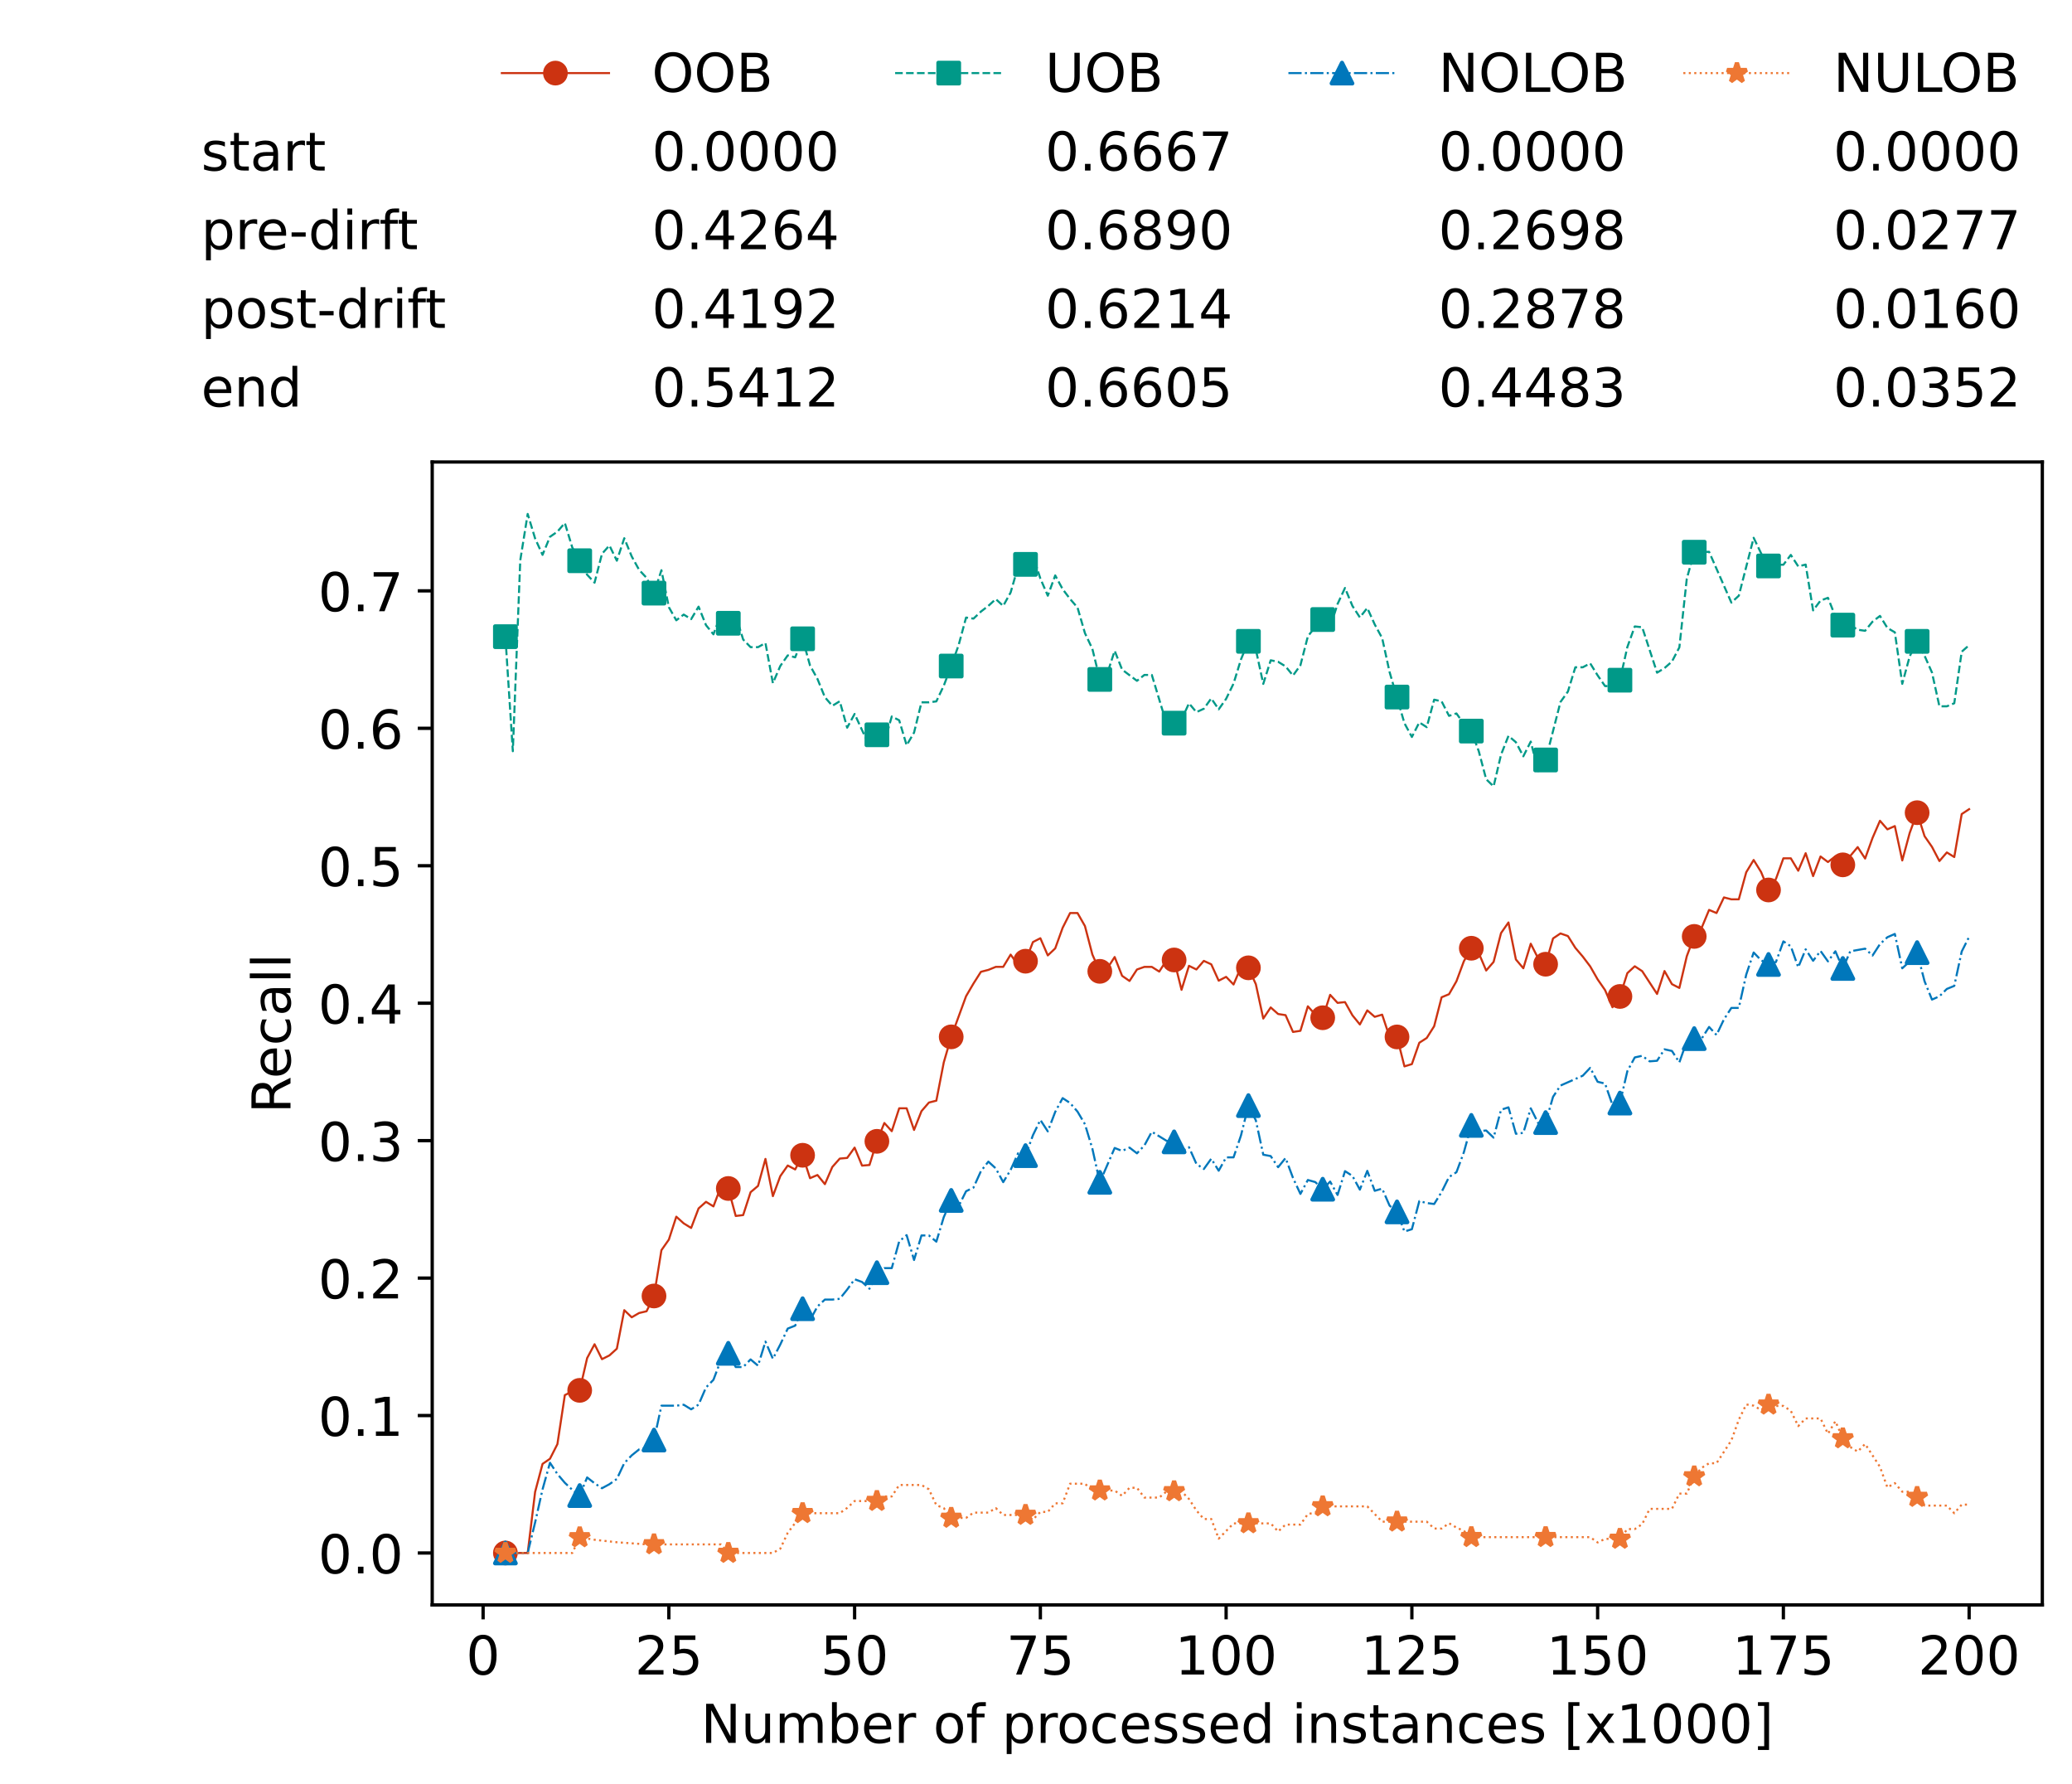 <?xml version="1.0" encoding="utf-8" standalone="no"?>
<!DOCTYPE svg PUBLIC "-//W3C//DTD SVG 1.1//EN"
  "http://www.w3.org/Graphics/SVG/1.1/DTD/svg11.dtd">
<!-- Created with matplotlib (https://matplotlib.org/) -->
<svg height="432.615pt" version="1.1" viewBox="0 0 502.65 432.615" width="502.65pt" xmlns="http://www.w3.org/2000/svg" xmlns:xlink="http://www.w3.org/1999/xlink">
 <defs>
  <style type="text/css">*{stroke-linecap:butt;stroke-linejoin:round;}</style>
 </defs>
 <g id="figure_1">
  <g id="patch_1">
   <path d="M 0 432.615 
L 502.65 432.615 
L 502.65 0 
L 0 0 
z
" style="fill:#ffffff;"/>
  </g>
  <g id="axes_1">
   <g id="patch_2">
    <path d="M 104.85 389.252 
L 495.45 389.252 
L 495.45 112.052 
L 104.85 112.052 
z
" style="fill:#ffffff;"/>
   </g>
   <g id="matplotlib.axis_1">
    <g id="xtick_1">
     <g id="line2d_1">
      <defs>
       <path d="M 0 0 
L 0 3.5 
" id="m1837fb4f3c" style="stroke:#000000;stroke-width:0.8;"/>
      </defs>
      <g>
       <use style="stroke:#000000;stroke-width:0.8;" x="117.197" xlink:href="#m1837fb4f3c" y="389.252"/>
      </g>
     </g>
     <g id="text_1">
      <!-- 0 -->
      <g transform="translate(113.061 406.13)scale(0.13 -0.13)">
       <defs>
        <path d="M 31.781 66.406 
Q 24.172 66.406 20.328 58.906 
Q 16.5 51.422 16.5 36.375 
Q 16.5 21.391 20.328 13.891 
Q 24.172 6.391 31.781 6.391 
Q 39.453 6.391 43.281 13.891 
Q 47.125 21.391 47.125 36.375 
Q 47.125 51.422 43.281 58.906 
Q 39.453 66.406 31.781 66.406 
z
M 31.781 74.219 
Q 44.047 74.219 50.516 64.516 
Q 56.984 54.828 56.984 36.375 
Q 56.984 17.969 50.516 8.266 
Q 44.047 -1.422 31.781 -1.422 
Q 19.531 -1.422 13.062 8.266 
Q 6.594 17.969 6.594 36.375 
Q 6.594 54.828 13.062 64.516 
Q 19.531 74.219 31.781 74.219 
z
" id="DejaVuSans-48"/>
       </defs>
       <use xlink:href="#DejaVuSans-48"/>
      </g>
     </g>
    </g>
    <g id="xtick_2">
     <g id="line2d_2">
      <g>
       <use style="stroke:#000000;stroke-width:0.8;" x="162.259" xlink:href="#m1837fb4f3c" y="389.252"/>
      </g>
     </g>
     <g id="text_2">
      <!-- 25 -->
      <g transform="translate(153.988 406.13)scale(0.13 -0.13)">
       <defs>
        <path d="M 19.188 8.297 
L 53.609 8.297 
L 53.609 0 
L 7.328 0 
L 7.328 8.297 
Q 12.938 14.109 22.625 23.891 
Q 32.328 33.688 34.812 36.531 
Q 39.547 41.844 41.422 45.531 
Q 43.312 49.219 43.312 52.781 
Q 43.312 58.594 39.234 62.25 
Q 35.156 65.922 28.609 65.922 
Q 23.969 65.922 18.812 64.312 
Q 13.672 62.703 7.812 59.422 
L 7.812 69.391 
Q 13.766 71.781 18.938 73 
Q 24.125 74.219 28.422 74.219 
Q 39.75 74.219 46.484 68.547 
Q 53.219 62.891 53.219 53.422 
Q 53.219 48.922 51.531 44.891 
Q 49.859 40.875 45.406 35.406 
Q 44.188 33.984 37.641 27.219 
Q 31.109 20.453 19.188 8.297 
z
" id="DejaVuSans-50"/>
        <path d="M 10.797 72.906 
L 49.516 72.906 
L 49.516 64.594 
L 19.828 64.594 
L 19.828 46.734 
Q 21.969 47.469 24.109 47.828 
Q 26.266 48.188 28.422 48.188 
Q 40.625 48.188 47.75 41.5 
Q 54.891 34.812 54.891 23.391 
Q 54.891 11.625 47.562 5.094 
Q 40.234 -1.422 26.906 -1.422 
Q 22.312 -1.422 17.547 -0.641 
Q 12.797 0.141 7.719 1.703 
L 7.719 11.625 
Q 12.109 9.234 16.797 8.062 
Q 21.484 6.891 26.703 6.891 
Q 35.156 6.891 40.078 11.328 
Q 45.016 15.766 45.016 23.391 
Q 45.016 31 40.078 35.438 
Q 35.156 39.891 26.703 39.891 
Q 22.75 39.891 18.812 39.016 
Q 14.891 38.141 10.797 36.281 
z
" id="DejaVuSans-53"/>
       </defs>
       <use xlink:href="#DejaVuSans-50"/>
       <use x="63.623" xlink:href="#DejaVuSans-53"/>
      </g>
     </g>
    </g>
    <g id="xtick_3">
     <g id="line2d_3">
      <g>
       <use style="stroke:#000000;stroke-width:0.8;" x="207.322" xlink:href="#m1837fb4f3c" y="389.252"/>
      </g>
     </g>
     <g id="text_3">
      <!-- 50 -->
      <g transform="translate(199.05 406.13)scale(0.13 -0.13)">
       <use xlink:href="#DejaVuSans-53"/>
       <use x="63.623" xlink:href="#DejaVuSans-48"/>
      </g>
     </g>
    </g>
    <g id="xtick_4">
     <g id="line2d_4">
      <g>
       <use style="stroke:#000000;stroke-width:0.8;" x="252.384" xlink:href="#m1837fb4f3c" y="389.252"/>
      </g>
     </g>
     <g id="text_4">
      <!-- 75 -->
      <g transform="translate(244.113 406.13)scale(0.13 -0.13)">
       <defs>
        <path d="M 8.203 72.906 
L 55.078 72.906 
L 55.078 68.703 
L 28.609 0 
L 18.312 0 
L 43.219 64.594 
L 8.203 64.594 
z
" id="DejaVuSans-55"/>
       </defs>
       <use xlink:href="#DejaVuSans-55"/>
       <use x="63.623" xlink:href="#DejaVuSans-53"/>
      </g>
     </g>
    </g>
    <g id="xtick_5">
     <g id="line2d_5">
      <g>
       <use style="stroke:#000000;stroke-width:0.8;" x="297.446" xlink:href="#m1837fb4f3c" y="389.252"/>
      </g>
     </g>
     <g id="text_5">
      <!-- 100 -->
      <g transform="translate(285.039 406.13)scale(0.13 -0.13)">
       <defs>
        <path d="M 12.406 8.297 
L 28.516 8.297 
L 28.516 63.922 
L 10.984 60.406 
L 10.984 69.391 
L 28.422 72.906 
L 38.281 72.906 
L 38.281 8.297 
L 54.391 8.297 
L 54.391 0 
L 12.406 0 
z
" id="DejaVuSans-49"/>
       </defs>
       <use xlink:href="#DejaVuSans-49"/>
       <use x="63.623" xlink:href="#DejaVuSans-48"/>
       <use x="127.246" xlink:href="#DejaVuSans-48"/>
      </g>
     </g>
    </g>
    <g id="xtick_6">
     <g id="line2d_6">
      <g>
       <use style="stroke:#000000;stroke-width:0.8;" x="342.509" xlink:href="#m1837fb4f3c" y="389.252"/>
      </g>
     </g>
     <g id="text_6">
      <!-- 125 -->
      <g transform="translate(330.102 406.13)scale(0.13 -0.13)">
       <use xlink:href="#DejaVuSans-49"/>
       <use x="63.623" xlink:href="#DejaVuSans-50"/>
       <use x="127.246" xlink:href="#DejaVuSans-53"/>
      </g>
     </g>
    </g>
    <g id="xtick_7">
     <g id="line2d_7">
      <g>
       <use style="stroke:#000000;stroke-width:0.8;" x="387.571" xlink:href="#m1837fb4f3c" y="389.252"/>
      </g>
     </g>
     <g id="text_7">
      <!-- 150 -->
      <g transform="translate(375.164 406.13)scale(0.13 -0.13)">
       <use xlink:href="#DejaVuSans-49"/>
       <use x="63.623" xlink:href="#DejaVuSans-53"/>
       <use x="127.246" xlink:href="#DejaVuSans-48"/>
      </g>
     </g>
    </g>
    <g id="xtick_8">
     <g id="line2d_8">
      <g>
       <use style="stroke:#000000;stroke-width:0.8;" x="432.633" xlink:href="#m1837fb4f3c" y="389.252"/>
      </g>
     </g>
     <g id="text_8">
      <!-- 175 -->
      <g transform="translate(420.226 406.13)scale(0.13 -0.13)">
       <use xlink:href="#DejaVuSans-49"/>
       <use x="63.623" xlink:href="#DejaVuSans-55"/>
       <use x="127.246" xlink:href="#DejaVuSans-53"/>
      </g>
     </g>
    </g>
    <g id="xtick_9">
     <g id="line2d_9">
      <g>
       <use style="stroke:#000000;stroke-width:0.8;" x="477.695" xlink:href="#m1837fb4f3c" y="389.252"/>
      </g>
     </g>
     <g id="text_9">
      <!-- 200 -->
      <g transform="translate(465.289 406.13)scale(0.13 -0.13)">
       <use xlink:href="#DejaVuSans-50"/>
       <use x="63.623" xlink:href="#DejaVuSans-48"/>
       <use x="127.246" xlink:href="#DejaVuSans-48"/>
      </g>
     </g>
    </g>
    <g id="text_10">
     <!-- Number of processed instances [x1000] -->
     <g transform="translate(170.025 422.711)scale(0.13 -0.13)">
      <defs>
       <path d="M 9.812 72.906 
L 23.094 72.906 
L 55.422 11.922 
L 55.422 72.906 
L 64.984 72.906 
L 64.984 0 
L 51.703 0 
L 19.391 60.984 
L 19.391 0 
L 9.812 0 
z
" id="DejaVuSans-78"/>
       <path d="M 8.5 21.578 
L 8.5 54.688 
L 17.484 54.688 
L 17.484 21.922 
Q 17.484 14.156 20.5 10.266 
Q 23.531 6.391 29.594 6.391 
Q 36.859 6.391 41.078 11.031 
Q 45.312 15.672 45.312 23.688 
L 45.312 54.688 
L 54.297 54.688 
L 54.297 0 
L 45.312 0 
L 45.312 8.406 
Q 42.047 3.422 37.719 1 
Q 33.406 -1.422 27.688 -1.422 
Q 18.266 -1.422 13.375 4.438 
Q 8.5 10.297 8.5 21.578 
z
M 31.109 56 
z
" id="DejaVuSans-117"/>
       <path d="M 52 44.188 
Q 55.375 50.25 60.062 53.125 
Q 64.75 56 71.094 56 
Q 79.641 56 84.281 50.016 
Q 88.922 44.047 88.922 33.016 
L 88.922 0 
L 79.891 0 
L 79.891 32.719 
Q 79.891 40.578 77.094 44.375 
Q 74.312 48.188 68.609 48.188 
Q 61.625 48.188 57.562 43.547 
Q 53.516 38.922 53.516 30.906 
L 53.516 0 
L 44.484 0 
L 44.484 32.719 
Q 44.484 40.625 41.703 44.406 
Q 38.922 48.188 33.109 48.188 
Q 26.219 48.188 22.156 43.531 
Q 18.109 38.875 18.109 30.906 
L 18.109 0 
L 9.078 0 
L 9.078 54.688 
L 18.109 54.688 
L 18.109 46.188 
Q 21.188 51.219 25.484 53.609 
Q 29.781 56 35.688 56 
Q 41.656 56 45.828 52.969 
Q 50 49.953 52 44.188 
z
" id="DejaVuSans-109"/>
       <path d="M 48.688 27.297 
Q 48.688 37.203 44.609 42.844 
Q 40.531 48.484 33.406 48.484 
Q 26.266 48.484 22.188 42.844 
Q 18.109 37.203 18.109 27.297 
Q 18.109 17.391 22.188 11.75 
Q 26.266 6.109 33.406 6.109 
Q 40.531 6.109 44.609 11.75 
Q 48.688 17.391 48.688 27.297 
z
M 18.109 46.391 
Q 20.953 51.266 25.266 53.625 
Q 29.594 56 35.594 56 
Q 45.562 56 51.781 48.094 
Q 58.016 40.188 58.016 27.297 
Q 58.016 14.406 51.781 6.484 
Q 45.562 -1.422 35.594 -1.422 
Q 29.594 -1.422 25.266 0.953 
Q 20.953 3.328 18.109 8.203 
L 18.109 0 
L 9.078 0 
L 9.078 75.984 
L 18.109 75.984 
z
" id="DejaVuSans-98"/>
       <path d="M 56.203 29.594 
L 56.203 25.203 
L 14.891 25.203 
Q 15.484 15.922 20.484 11.062 
Q 25.484 6.203 34.422 6.203 
Q 39.594 6.203 44.453 7.469 
Q 49.312 8.734 54.109 11.281 
L 54.109 2.781 
Q 49.266 0.734 44.188 -0.344 
Q 39.109 -1.422 33.891 -1.422 
Q 20.797 -1.422 13.156 6.188 
Q 5.516 13.812 5.516 26.812 
Q 5.516 40.234 12.766 48.109 
Q 20.016 56 32.328 56 
Q 43.359 56 49.781 48.891 
Q 56.203 41.797 56.203 29.594 
z
M 47.219 32.234 
Q 47.125 39.594 43.094 43.984 
Q 39.062 48.391 32.422 48.391 
Q 24.906 48.391 20.391 44.141 
Q 15.875 39.891 15.188 32.172 
z
" id="DejaVuSans-101"/>
       <path d="M 41.109 46.297 
Q 39.594 47.172 37.812 47.578 
Q 36.031 48 33.891 48 
Q 26.266 48 22.188 43.047 
Q 18.109 38.094 18.109 28.812 
L 18.109 0 
L 9.078 0 
L 9.078 54.688 
L 18.109 54.688 
L 18.109 46.188 
Q 20.953 51.172 25.484 53.578 
Q 30.031 56 36.531 56 
Q 37.453 56 38.578 55.875 
Q 39.703 55.766 41.062 55.516 
z
" id="DejaVuSans-114"/>
       <path id="DejaVuSans-32"/>
       <path d="M 30.609 48.391 
Q 23.391 48.391 19.188 42.75 
Q 14.984 37.109 14.984 27.297 
Q 14.984 17.484 19.156 11.844 
Q 23.344 6.203 30.609 6.203 
Q 37.797 6.203 41.984 11.859 
Q 46.188 17.531 46.188 27.297 
Q 46.188 37.016 41.984 42.703 
Q 37.797 48.391 30.609 48.391 
z
M 30.609 56 
Q 42.328 56 49.016 48.375 
Q 55.719 40.766 55.719 27.297 
Q 55.719 13.875 49.016 6.219 
Q 42.328 -1.422 30.609 -1.422 
Q 18.844 -1.422 12.172 6.219 
Q 5.516 13.875 5.516 27.297 
Q 5.516 40.766 12.172 48.375 
Q 18.844 56 30.609 56 
z
" id="DejaVuSans-111"/>
       <path d="M 37.109 75.984 
L 37.109 68.5 
L 28.516 68.5 
Q 23.688 68.5 21.797 66.547 
Q 19.922 64.594 19.922 59.516 
L 19.922 54.688 
L 34.719 54.688 
L 34.719 47.703 
L 19.922 47.703 
L 19.922 0 
L 10.891 0 
L 10.891 47.703 
L 2.297 47.703 
L 2.297 54.688 
L 10.891 54.688 
L 10.891 58.5 
Q 10.891 67.625 15.141 71.797 
Q 19.391 75.984 28.609 75.984 
z
" id="DejaVuSans-102"/>
       <path d="M 18.109 8.203 
L 18.109 -20.797 
L 9.078 -20.797 
L 9.078 54.688 
L 18.109 54.688 
L 18.109 46.391 
Q 20.953 51.266 25.266 53.625 
Q 29.594 56 35.594 56 
Q 45.562 56 51.781 48.094 
Q 58.016 40.188 58.016 27.297 
Q 58.016 14.406 51.781 6.484 
Q 45.562 -1.422 35.594 -1.422 
Q 29.594 -1.422 25.266 0.953 
Q 20.953 3.328 18.109 8.203 
z
M 48.688 27.297 
Q 48.688 37.203 44.609 42.844 
Q 40.531 48.484 33.406 48.484 
Q 26.266 48.484 22.188 42.844 
Q 18.109 37.203 18.109 27.297 
Q 18.109 17.391 22.188 11.75 
Q 26.266 6.109 33.406 6.109 
Q 40.531 6.109 44.609 11.75 
Q 48.688 17.391 48.688 27.297 
z
" id="DejaVuSans-112"/>
       <path d="M 48.781 52.594 
L 48.781 44.188 
Q 44.969 46.297 41.141 47.344 
Q 37.312 48.391 33.406 48.391 
Q 24.656 48.391 19.812 42.844 
Q 14.984 37.312 14.984 27.297 
Q 14.984 17.281 19.812 11.734 
Q 24.656 6.203 33.406 6.203 
Q 37.312 6.203 41.141 7.25 
Q 44.969 8.297 48.781 10.406 
L 48.781 2.094 
Q 45.016 0.344 40.984 -0.531 
Q 36.969 -1.422 32.422 -1.422 
Q 20.062 -1.422 12.781 6.344 
Q 5.516 14.109 5.516 27.297 
Q 5.516 40.672 12.859 48.328 
Q 20.219 56 33.016 56 
Q 37.156 56 41.109 55.141 
Q 45.062 54.297 48.781 52.594 
z
" id="DejaVuSans-99"/>
       <path d="M 44.281 53.078 
L 44.281 44.578 
Q 40.484 46.531 36.375 47.5 
Q 32.281 48.484 27.875 48.484 
Q 21.188 48.484 17.844 46.438 
Q 14.5 44.391 14.5 40.281 
Q 14.5 37.156 16.891 35.375 
Q 19.281 33.594 26.516 31.984 
L 29.594 31.297 
Q 39.156 29.25 43.188 25.516 
Q 47.219 21.781 47.219 15.094 
Q 47.219 7.469 41.188 3.016 
Q 35.156 -1.422 24.609 -1.422 
Q 20.219 -1.422 15.453 -0.562 
Q 10.688 0.297 5.422 2 
L 5.422 11.281 
Q 10.406 8.688 15.234 7.391 
Q 20.062 6.109 24.812 6.109 
Q 31.156 6.109 34.562 8.281 
Q 37.984 10.453 37.984 14.406 
Q 37.984 18.062 35.516 20.016 
Q 33.062 21.969 24.703 23.781 
L 21.578 24.516 
Q 13.234 26.266 9.516 29.906 
Q 5.812 33.547 5.812 39.891 
Q 5.812 47.609 11.281 51.797 
Q 16.75 56 26.812 56 
Q 31.781 56 36.172 55.266 
Q 40.578 54.547 44.281 53.078 
z
" id="DejaVuSans-115"/>
       <path d="M 45.406 46.391 
L 45.406 75.984 
L 54.391 75.984 
L 54.391 0 
L 45.406 0 
L 45.406 8.203 
Q 42.578 3.328 38.25 0.953 
Q 33.938 -1.422 27.875 -1.422 
Q 17.969 -1.422 11.734 6.484 
Q 5.516 14.406 5.516 27.297 
Q 5.516 40.188 11.734 48.094 
Q 17.969 56 27.875 56 
Q 33.938 56 38.25 53.625 
Q 42.578 51.266 45.406 46.391 
z
M 14.797 27.297 
Q 14.797 17.391 18.875 11.75 
Q 22.953 6.109 30.078 6.109 
Q 37.203 6.109 41.297 11.75 
Q 45.406 17.391 45.406 27.297 
Q 45.406 37.203 41.297 42.844 
Q 37.203 48.484 30.078 48.484 
Q 22.953 48.484 18.875 42.844 
Q 14.797 37.203 14.797 27.297 
z
" id="DejaVuSans-100"/>
       <path d="M 9.422 54.688 
L 18.406 54.688 
L 18.406 0 
L 9.422 0 
z
M 9.422 75.984 
L 18.406 75.984 
L 18.406 64.594 
L 9.422 64.594 
z
" id="DejaVuSans-105"/>
       <path d="M 54.891 33.016 
L 54.891 0 
L 45.906 0 
L 45.906 32.719 
Q 45.906 40.484 42.875 44.328 
Q 39.844 48.188 33.797 48.188 
Q 26.516 48.188 22.312 43.547 
Q 18.109 38.922 18.109 30.906 
L 18.109 0 
L 9.078 0 
L 9.078 54.688 
L 18.109 54.688 
L 18.109 46.188 
Q 21.344 51.125 25.703 53.562 
Q 30.078 56 35.797 56 
Q 45.219 56 50.047 50.172 
Q 54.891 44.344 54.891 33.016 
z
" id="DejaVuSans-110"/>
       <path d="M 18.312 70.219 
L 18.312 54.688 
L 36.812 54.688 
L 36.812 47.703 
L 18.312 47.703 
L 18.312 18.016 
Q 18.312 11.328 20.141 9.422 
Q 21.969 7.516 27.594 7.516 
L 36.812 7.516 
L 36.812 0 
L 27.594 0 
Q 17.188 0 13.234 3.875 
Q 9.281 7.766 9.281 18.016 
L 9.281 47.703 
L 2.688 47.703 
L 2.688 54.688 
L 9.281 54.688 
L 9.281 70.219 
z
" id="DejaVuSans-116"/>
       <path d="M 34.281 27.484 
Q 23.391 27.484 19.188 25 
Q 14.984 22.516 14.984 16.5 
Q 14.984 11.719 18.141 8.906 
Q 21.297 6.109 26.703 6.109 
Q 34.188 6.109 38.703 11.406 
Q 43.219 16.703 43.219 25.484 
L 43.219 27.484 
z
M 52.203 31.203 
L 52.203 0 
L 43.219 0 
L 43.219 8.297 
Q 40.141 3.328 35.547 0.953 
Q 30.953 -1.422 24.312 -1.422 
Q 15.922 -1.422 10.953 3.297 
Q 6 8.016 6 15.922 
Q 6 25.141 12.172 29.828 
Q 18.359 34.516 30.609 34.516 
L 43.219 34.516 
L 43.219 35.406 
Q 43.219 41.609 39.141 45 
Q 35.062 48.391 27.688 48.391 
Q 23 48.391 18.547 47.266 
Q 14.109 46.141 10.016 43.891 
L 10.016 52.203 
Q 14.938 54.109 19.578 55.047 
Q 24.219 56 28.609 56 
Q 40.484 56 46.344 49.844 
Q 52.203 43.703 52.203 31.203 
z
" id="DejaVuSans-97"/>
       <path d="M 8.594 75.984 
L 29.297 75.984 
L 29.297 69 
L 17.578 69 
L 17.578 -6.203 
L 29.297 -6.203 
L 29.297 -13.188 
L 8.594 -13.188 
z
" id="DejaVuSans-91"/>
       <path d="M 54.891 54.688 
L 35.109 28.078 
L 55.906 0 
L 45.312 0 
L 29.391 21.484 
L 13.484 0 
L 2.875 0 
L 24.125 28.609 
L 4.688 54.688 
L 15.281 54.688 
L 29.781 35.203 
L 44.281 54.688 
z
" id="DejaVuSans-120"/>
       <path d="M 30.422 75.984 
L 30.422 -13.188 
L 9.719 -13.188 
L 9.719 -6.203 
L 21.391 -6.203 
L 21.391 69 
L 9.719 69 
L 9.719 75.984 
z
" id="DejaVuSans-93"/>
      </defs>
      <use xlink:href="#DejaVuSans-78"/>
      <use x="74.805" xlink:href="#DejaVuSans-117"/>
      <use x="138.184" xlink:href="#DejaVuSans-109"/>
      <use x="235.596" xlink:href="#DejaVuSans-98"/>
      <use x="299.072" xlink:href="#DejaVuSans-101"/>
      <use x="360.596" xlink:href="#DejaVuSans-114"/>
      <use x="401.709" xlink:href="#DejaVuSans-32"/>
      <use x="433.496" xlink:href="#DejaVuSans-111"/>
      <use x="494.678" xlink:href="#DejaVuSans-102"/>
      <use x="529.883" xlink:href="#DejaVuSans-32"/>
      <use x="561.67" xlink:href="#DejaVuSans-112"/>
      <use x="625.146" xlink:href="#DejaVuSans-114"/>
      <use x="664.01" xlink:href="#DejaVuSans-111"/>
      <use x="725.191" xlink:href="#DejaVuSans-99"/>
      <use x="780.172" xlink:href="#DejaVuSans-101"/>
      <use x="841.695" xlink:href="#DejaVuSans-115"/>
      <use x="893.795" xlink:href="#DejaVuSans-115"/>
      <use x="945.895" xlink:href="#DejaVuSans-101"/>
      <use x="1007.418" xlink:href="#DejaVuSans-100"/>
      <use x="1070.895" xlink:href="#DejaVuSans-32"/>
      <use x="1102.682" xlink:href="#DejaVuSans-105"/>
      <use x="1130.465" xlink:href="#DejaVuSans-110"/>
      <use x="1193.844" xlink:href="#DejaVuSans-115"/>
      <use x="1245.943" xlink:href="#DejaVuSans-116"/>
      <use x="1285.152" xlink:href="#DejaVuSans-97"/>
      <use x="1346.432" xlink:href="#DejaVuSans-110"/>
      <use x="1409.811" xlink:href="#DejaVuSans-99"/>
      <use x="1464.791" xlink:href="#DejaVuSans-101"/>
      <use x="1526.314" xlink:href="#DejaVuSans-115"/>
      <use x="1578.414" xlink:href="#DejaVuSans-32"/>
      <use x="1610.201" xlink:href="#DejaVuSans-91"/>
      <use x="1649.215" xlink:href="#DejaVuSans-120"/>
      <use x="1708.395" xlink:href="#DejaVuSans-49"/>
      <use x="1772.018" xlink:href="#DejaVuSans-48"/>
      <use x="1835.641" xlink:href="#DejaVuSans-48"/>
      <use x="1899.264" xlink:href="#DejaVuSans-48"/>
      <use x="1962.887" xlink:href="#DejaVuSans-93"/>
     </g>
    </g>
   </g>
   <g id="matplotlib.axis_2">
    <g id="ytick_1">
     <g id="line2d_10">
      <defs>
       <path d="M 0 0 
L -3.5 0 
" id="m9978262b8f" style="stroke:#000000;stroke-width:0.8;"/>
      </defs>
      <g>
       <use style="stroke:#000000;stroke-width:0.8;" x="104.85" xlink:href="#m9978262b8f" y="376.652"/>
      </g>
     </g>
     <g id="text_11">
      <!-- 0.0 -->
      <g transform="translate(77.176 381.591)scale(0.13 -0.13)">
       <defs>
        <path d="M 10.688 12.406 
L 21 12.406 
L 21 0 
L 10.688 0 
z
" id="DejaVuSans-46"/>
       </defs>
       <use xlink:href="#DejaVuSans-48"/>
       <use x="63.623" xlink:href="#DejaVuSans-46"/>
       <use x="95.41" xlink:href="#DejaVuSans-48"/>
      </g>
     </g>
    </g>
    <g id="ytick_2">
     <g id="line2d_11">
      <g>
       <use style="stroke:#000000;stroke-width:0.8;" x="104.85" xlink:href="#m9978262b8f" y="343.316"/>
      </g>
     </g>
     <g id="text_12">
      <!-- 0.1 -->
      <g transform="translate(77.176 348.255)scale(0.13 -0.13)">
       <use xlink:href="#DejaVuSans-48"/>
       <use x="63.623" xlink:href="#DejaVuSans-46"/>
       <use x="95.41" xlink:href="#DejaVuSans-49"/>
      </g>
     </g>
    </g>
    <g id="ytick_3">
     <g id="line2d_12">
      <g>
       <use style="stroke:#000000;stroke-width:0.8;" x="104.85" xlink:href="#m9978262b8f" y="309.981"/>
      </g>
     </g>
     <g id="text_13">
      <!-- 0.2 -->
      <g transform="translate(77.176 314.92)scale(0.13 -0.13)">
       <use xlink:href="#DejaVuSans-48"/>
       <use x="63.623" xlink:href="#DejaVuSans-46"/>
       <use x="95.41" xlink:href="#DejaVuSans-50"/>
      </g>
     </g>
    </g>
    <g id="ytick_4">
     <g id="line2d_13">
      <g>
       <use style="stroke:#000000;stroke-width:0.8;" x="104.85" xlink:href="#m9978262b8f" y="276.646"/>
      </g>
     </g>
     <g id="text_14">
      <!-- 0.3 -->
      <g transform="translate(77.176 281.584)scale(0.13 -0.13)">
       <defs>
        <path d="M 40.578 39.312 
Q 47.656 37.797 51.625 33 
Q 55.609 28.219 55.609 21.188 
Q 55.609 10.406 48.188 4.484 
Q 40.766 -1.422 27.094 -1.422 
Q 22.516 -1.422 17.656 -0.516 
Q 12.797 0.391 7.625 2.203 
L 7.625 11.719 
Q 11.719 9.328 16.594 8.109 
Q 21.484 6.891 26.812 6.891 
Q 36.078 6.891 40.938 10.547 
Q 45.797 14.203 45.797 21.188 
Q 45.797 27.641 41.281 31.266 
Q 36.766 34.906 28.719 34.906 
L 20.219 34.906 
L 20.219 43.016 
L 29.109 43.016 
Q 36.375 43.016 40.234 45.922 
Q 44.094 48.828 44.094 54.297 
Q 44.094 59.906 40.109 62.906 
Q 36.141 65.922 28.719 65.922 
Q 24.656 65.922 20.016 65.031 
Q 15.375 64.156 9.812 62.312 
L 9.812 71.094 
Q 15.438 72.656 20.344 73.438 
Q 25.25 74.219 29.594 74.219 
Q 40.828 74.219 47.359 69.109 
Q 53.906 64.016 53.906 55.328 
Q 53.906 49.266 50.438 45.094 
Q 46.969 40.922 40.578 39.312 
z
" id="DejaVuSans-51"/>
       </defs>
       <use xlink:href="#DejaVuSans-48"/>
       <use x="63.623" xlink:href="#DejaVuSans-46"/>
       <use x="95.41" xlink:href="#DejaVuSans-51"/>
      </g>
     </g>
    </g>
    <g id="ytick_5">
     <g id="line2d_14">
      <g>
       <use style="stroke:#000000;stroke-width:0.8;" x="104.85" xlink:href="#m9978262b8f" y="243.31"/>
      </g>
     </g>
     <g id="text_15">
      <!-- 0.4 -->
      <g transform="translate(77.176 248.249)scale(0.13 -0.13)">
       <defs>
        <path d="M 37.797 64.312 
L 12.891 25.391 
L 37.797 25.391 
z
M 35.203 72.906 
L 47.609 72.906 
L 47.609 25.391 
L 58.016 25.391 
L 58.016 17.188 
L 47.609 17.188 
L 47.609 0 
L 37.797 0 
L 37.797 17.188 
L 4.891 17.188 
L 4.891 26.703 
z
" id="DejaVuSans-52"/>
       </defs>
       <use xlink:href="#DejaVuSans-48"/>
       <use x="63.623" xlink:href="#DejaVuSans-46"/>
       <use x="95.41" xlink:href="#DejaVuSans-52"/>
      </g>
     </g>
    </g>
    <g id="ytick_6">
     <g id="line2d_15">
      <g>
       <use style="stroke:#000000;stroke-width:0.8;" x="104.85" xlink:href="#m9978262b8f" y="209.975"/>
      </g>
     </g>
     <g id="text_16">
      <!-- 0.5 -->
      <g transform="translate(77.176 214.914)scale(0.13 -0.13)">
       <use xlink:href="#DejaVuSans-48"/>
       <use x="63.623" xlink:href="#DejaVuSans-46"/>
       <use x="95.41" xlink:href="#DejaVuSans-53"/>
      </g>
     </g>
    </g>
    <g id="ytick_7">
     <g id="line2d_16">
      <g>
       <use style="stroke:#000000;stroke-width:0.8;" x="104.85" xlink:href="#m9978262b8f" y="176.639"/>
      </g>
     </g>
     <g id="text_17">
      <!-- 0.6 -->
      <g transform="translate(77.176 181.578)scale(0.13 -0.13)">
       <defs>
        <path d="M 33.016 40.375 
Q 26.375 40.375 22.484 35.828 
Q 18.609 31.297 18.609 23.391 
Q 18.609 15.531 22.484 10.953 
Q 26.375 6.391 33.016 6.391 
Q 39.656 6.391 43.531 10.953 
Q 47.406 15.531 47.406 23.391 
Q 47.406 31.297 43.531 35.828 
Q 39.656 40.375 33.016 40.375 
z
M 52.594 71.297 
L 52.594 62.312 
Q 48.875 64.062 45.094 64.984 
Q 41.312 65.922 37.594 65.922 
Q 27.828 65.922 22.672 59.328 
Q 17.531 52.734 16.797 39.406 
Q 19.672 43.656 24.016 45.922 
Q 28.375 48.188 33.594 48.188 
Q 44.578 48.188 50.953 41.516 
Q 57.328 34.859 57.328 23.391 
Q 57.328 12.156 50.688 5.359 
Q 44.047 -1.422 33.016 -1.422 
Q 20.359 -1.422 13.672 8.266 
Q 6.984 17.969 6.984 36.375 
Q 6.984 53.656 15.188 63.938 
Q 23.391 74.219 37.203 74.219 
Q 40.922 74.219 44.703 73.484 
Q 48.484 72.75 52.594 71.297 
z
" id="DejaVuSans-54"/>
       </defs>
       <use xlink:href="#DejaVuSans-48"/>
       <use x="63.623" xlink:href="#DejaVuSans-46"/>
       <use x="95.41" xlink:href="#DejaVuSans-54"/>
      </g>
     </g>
    </g>
    <g id="ytick_8">
     <g id="line2d_17">
      <g>
       <use style="stroke:#000000;stroke-width:0.8;" x="104.85" xlink:href="#m9978262b8f" y="143.304"/>
      </g>
     </g>
     <g id="text_18">
      <!-- 0.7 -->
      <g transform="translate(77.176 148.243)scale(0.13 -0.13)">
       <use xlink:href="#DejaVuSans-48"/>
       <use x="63.623" xlink:href="#DejaVuSans-46"/>
       <use x="95.41" xlink:href="#DejaVuSans-55"/>
      </g>
     </g>
    </g>
    <g id="text_19">
     <!-- Recall -->
     <g transform="translate(70.472 270.044)rotate(-90)scale(0.13 -0.13)">
      <defs>
       <path d="M 44.391 34.188 
Q 47.562 33.109 50.562 29.594 
Q 53.562 26.078 56.594 19.922 
L 66.609 0 
L 56 0 
L 46.688 18.703 
Q 43.062 26.031 39.672 28.422 
Q 36.281 30.812 30.422 30.812 
L 19.672 30.812 
L 19.672 0 
L 9.812 0 
L 9.812 72.906 
L 32.078 72.906 
Q 44.578 72.906 50.734 67.672 
Q 56.891 62.453 56.891 51.906 
Q 56.891 45.016 53.688 40.469 
Q 50.484 35.938 44.391 34.188 
z
M 19.672 64.797 
L 19.672 38.922 
L 32.078 38.922 
Q 39.203 38.922 42.844 42.219 
Q 46.484 45.516 46.484 51.906 
Q 46.484 58.297 42.844 61.547 
Q 39.203 64.797 32.078 64.797 
z
" id="DejaVuSans-82"/>
       <path d="M 9.422 75.984 
L 18.406 75.984 
L 18.406 0 
L 9.422 0 
z
" id="DejaVuSans-108"/>
      </defs>
      <use xlink:href="#DejaVuSans-82"/>
      <use x="64.982" xlink:href="#DejaVuSans-101"/>
      <use x="126.506" xlink:href="#DejaVuSans-99"/>
      <use x="181.486" xlink:href="#DejaVuSans-97"/>
      <use x="242.766" xlink:href="#DejaVuSans-108"/>
      <use x="270.549" xlink:href="#DejaVuSans-108"/>
     </g>
    </g>
   </g>
   <g id="line2d_18"/>
   <g id="line2d_19"/>
   <g id="line2d_20"/>
   <g id="line2d_21"/>
   <g id="line2d_22"/>
   <g id="line2d_23">
    <path clip-path="url(#p1ec78ce444)" d="M 122.605 376.652 
L 128.012 376.652 
L 129.815 361.836 
L 131.617 355.046 
L 133.419 353.803 
L 135.222 350.248 
L 137.024 338.366 
L 138.827 337.433 
L 140.629 337.21 
L 142.432 329.385 
L 144.234 326.027 
L 146.037 329.643 
L 147.839 328.737 
L 149.642 327.101 
L 151.444 317.76 
L 153.247 319.489 
L 155.049 318.449 
L 156.852 318.025 
L 158.654 314.321 
L 160.457 303.21 
L 162.259 300.645 
L 164.062 295.089 
L 165.864 296.71 
L 167.667 297.821 
L 169.469 293.086 
L 171.272 291.483 
L 173.074 292.594 
L 174.877 287.832 
L 176.679 288.249 
L 178.482 294.916 
L 180.284 294.699 
L 182.087 289.144 
L 183.889 287.628 
L 185.692 281.075 
L 187.494 290.104 
L 189.297 285.242 
L 191.099 282.678 
L 192.902 283.63 
L 194.704 280.191 
L 196.507 285.747 
L 198.309 284.978 
L 200.112 287.2 
L 201.914 283.033 
L 203.717 280.996 
L 205.519 280.836 
L 207.322 278.335 
L 209.124 282.701 
L 210.927 282.552 
L 212.729 276.811 
L 214.532 272.366 
L 216.334 274.35 
L 218.137 268.794 
L 219.939 268.794 
L 221.742 274.051 
L 223.544 269.487 
L 225.347 267.404 
L 227.149 266.951 
L 228.952 257.665 
L 230.754 251.474 
L 234.359 241.613 
L 236.162 238.535 
L 237.964 235.694 
L 239.767 235.231 
L 241.569 234.499 
L 243.372 234.499 
L 245.174 231.522 
L 246.976 234.052 
L 248.779 233.126 
L 250.581 228.48 
L 252.384 227.554 
L 254.186 231.72 
L 255.989 230.016 
L 257.791 225.015 
L 259.594 221.444 
L 261.396 221.444 
L 263.199 224.603 
L 265.001 231.508 
L 266.804 235.583 
L 268.606 234.888 
L 270.409 232.11 
L 272.211 236.669 
L 274.014 237.917 
L 275.816 235.139 
L 277.619 234.504 
L 279.421 234.504 
L 281.224 235.64 
L 283.026 232.826 
L 284.829 232.826 
L 286.631 240.066 
L 288.434 234.245 
L 290.236 235.129 
L 292.039 233.046 
L 293.841 233.879 
L 295.644 237.848 
L 297.446 236.922 
L 299.249 238.774 
L 301.051 234.561 
L 302.854 234.729 
L 304.656 238.698 
L 306.459 247.032 
L 308.261 244.338 
L 310.064 245.931 
L 311.866 246.209 
L 313.669 250.283 
L 315.471 250.005 
L 317.274 244.061 
L 319.076 246.081 
L 320.879 246.839 
L 322.681 241.283 
L 324.484 243.231 
L 326.286 243.042 
L 328.089 246.247 
L 329.891 248.469 
L 331.694 245.05 
L 333.496 246.617 
L 335.299 246.088 
L 337.101 251.492 
L 338.904 251.492 
L 340.706 258.635 
L 342.509 258.079 
L 344.311 252.902 
L 346.114 251.745 
L 347.916 248.887 
L 349.719 241.876 
L 351.521 241.128 
L 353.324 237.981 
L 355.126 233.12 
L 356.928 229.981 
L 358.731 231.139 
L 360.533 235.381 
L 362.336 233.298 
L 364.138 226.305 
L 365.941 223.725 
L 367.743 232.7 
L 369.546 234.837 
L 371.348 228.884 
L 373.151 232.456 
L 374.953 233.854 
L 376.756 227.604 
L 378.558 226.392 
L 380.361 227.023 
L 382.163 229.885 
L 383.966 232.002 
L 385.768 234.383 
L 387.571 237.53 
L 389.373 240.128 
L 391.176 244.294 
L 392.978 241.675 
L 394.781 236.02 
L 396.583 234.353 
L 398.386 235.544 
L 401.991 241.067 
L 403.793 235.511 
L 405.596 238.686 
L 407.398 239.612 
L 409.201 231.919 
L 411.003 227.111 
L 412.806 225.028 
L 414.608 220.684 
L 416.411 221.442 
L 418.213 217.654 
L 420.016 218.117 
L 421.818 218.117 
L 423.621 211.551 
L 425.423 208.574 
L 427.226 211.491 
L 429.028 215.85 
L 430.831 213.172 
L 432.633 208.171 
L 434.436 208.171 
L 436.238 211.181 
L 438.041 206.932 
L 439.843 212.488 
L 441.646 207.726 
L 443.448 209.073 
L 445.251 207.674 
L 447.053 209.757 
L 450.658 205.452 
L 452.461 208.23 
L 454.263 203.229 
L 456.066 199.062 
L 457.868 201.146 
L 459.671 200.352 
L 461.473 208.686 
L 463.276 202.019 
L 465.078 197.104 
L 466.881 202.799 
L 468.683 205.392 
L 470.485 208.831 
L 472.288 206.748 
L 474.09 207.859 
L 475.893 197.441 
L 477.695 196.251 
L 477.695 196.251 
" style="fill:none;stroke:#cc3311;stroke-linecap:square;stroke-width:0.5;"/>
    <defs>
     <path d="M 0 2.5 
C 0.663 2.5 1.299 2.237 1.768 1.768 
C 2.237 1.299 2.5 0.663 2.5 0 
C 2.5 -0.663 2.237 -1.299 1.768 -1.768 
C 1.299 -2.237 0.663 -2.5 0 -2.5 
C -0.663 -2.5 -1.299 -2.237 -1.768 -1.768 
C -2.237 -1.299 -2.5 -0.663 -2.5 0 
C -2.5 0.663 -2.237 1.299 -1.768 1.768 
C -1.299 2.237 -0.663 2.5 0 2.5 
z
" id="m76cc78bf2b" style="stroke:#cc3311;"/>
    </defs>
    <g clip-path="url(#p1ec78ce444)">
     <use style="fill:#cc3311;stroke:#cc3311;" x="122.605" xlink:href="#m76cc78bf2b" y="376.652"/>
     <use style="fill:#cc3311;stroke:#cc3311;" x="140.629" xlink:href="#m76cc78bf2b" y="337.21"/>
     <use style="fill:#cc3311;stroke:#cc3311;" x="158.654" xlink:href="#m76cc78bf2b" y="314.321"/>
     <use style="fill:#cc3311;stroke:#cc3311;" x="176.679" xlink:href="#m76cc78bf2b" y="288.249"/>
     <use style="fill:#cc3311;stroke:#cc3311;" x="194.704" xlink:href="#m76cc78bf2b" y="280.191"/>
     <use style="fill:#cc3311;stroke:#cc3311;" x="212.729" xlink:href="#m76cc78bf2b" y="276.811"/>
     <use style="fill:#cc3311;stroke:#cc3311;" x="230.754" xlink:href="#m76cc78bf2b" y="251.474"/>
     <use style="fill:#cc3311;stroke:#cc3311;" x="248.779" xlink:href="#m76cc78bf2b" y="233.126"/>
     <use style="fill:#cc3311;stroke:#cc3311;" x="266.804" xlink:href="#m76cc78bf2b" y="235.583"/>
     <use style="fill:#cc3311;stroke:#cc3311;" x="284.829" xlink:href="#m76cc78bf2b" y="232.826"/>
     <use style="fill:#cc3311;stroke:#cc3311;" x="302.854" xlink:href="#m76cc78bf2b" y="234.729"/>
     <use style="fill:#cc3311;stroke:#cc3311;" x="320.879" xlink:href="#m76cc78bf2b" y="246.839"/>
     <use style="fill:#cc3311;stroke:#cc3311;" x="338.904" xlink:href="#m76cc78bf2b" y="251.492"/>
     <use style="fill:#cc3311;stroke:#cc3311;" x="356.928" xlink:href="#m76cc78bf2b" y="229.981"/>
     <use style="fill:#cc3311;stroke:#cc3311;" x="374.953" xlink:href="#m76cc78bf2b" y="233.854"/>
     <use style="fill:#cc3311;stroke:#cc3311;" x="392.978" xlink:href="#m76cc78bf2b" y="241.675"/>
     <use style="fill:#cc3311;stroke:#cc3311;" x="411.003" xlink:href="#m76cc78bf2b" y="227.111"/>
     <use style="fill:#cc3311;stroke:#cc3311;" x="429.028" xlink:href="#m76cc78bf2b" y="215.85"/>
     <use style="fill:#cc3311;stroke:#cc3311;" x="447.053" xlink:href="#m76cc78bf2b" y="209.757"/>
     <use style="fill:#cc3311;stroke:#cc3311;" x="465.078" xlink:href="#m76cc78bf2b" y="197.104"/>
    </g>
   </g>
   <g id="line2d_24"/>
   <g id="line2d_25"/>
   <g id="line2d_26"/>
   <g id="line2d_27"/>
   <g id="line2d_28">
    <path clip-path="url(#p1ec78ce444)" d="M 122.605 154.416 
L 124.407 182.195 
L 126.21 135.896 
L 128.012 124.652 
L 129.815 130.605 
L 131.617 134.573 
L 133.419 130.192 
L 135.222 128.946 
L 137.024 126.838 
L 138.827 132.77 
L 142.432 139.387 
L 144.234 141.32 
L 146.037 134.319 
L 147.839 132.291 
L 149.642 135.989 
L 151.444 130.537 
L 153.247 134.95 
L 155.049 138.224 
L 156.852 140.144 
L 158.654 143.848 
L 160.457 138.293 
L 162.259 147.267 
L 164.062 150.442 
L 165.864 149.053 
L 167.667 150.164 
L 169.469 147.134 
L 171.272 151.621 
L 173.074 153.844 
L 174.877 149.082 
L 176.679 151.165 
L 178.482 149.26 
L 180.284 155.105 
L 182.087 156.957 
L 183.889 156.957 
L 185.692 155.959 
L 187.494 165.682 
L 189.297 161.515 
L 191.099 158.951 
L 192.902 159.427 
L 194.704 154.93 
L 196.507 161.412 
L 198.309 164.66 
L 200.112 169.104 
L 201.914 171.188 
L 203.717 170.077 
L 205.519 176.487 
L 207.322 173.154 
L 210.927 180.992 
L 212.729 178.214 
L 214.532 180.118 
L 216.334 173.769 
L 218.137 174.695 
L 219.939 180.756 
L 221.742 177.679 
L 223.544 170.337 
L 225.347 170.337 
L 227.149 170.111 
L 228.952 166.301 
L 230.754 161.539 
L 232.557 156.446 
L 234.359 149.779 
L 236.162 150.035 
L 237.964 148.331 
L 239.767 146.942 
L 241.569 145.293 
L 243.372 146.96 
L 245.174 143.686 
L 246.976 137.435 
L 248.779 136.88 
L 250.581 134.759 
L 252.384 140.314 
L 254.186 144.481 
L 255.989 139.557 
L 257.791 142.89 
L 259.594 145.271 
L 261.396 147.355 
L 263.199 153.564 
L 265.001 157.374 
L 266.804 164.782 
L 268.606 163.393 
L 270.409 157.837 
L 272.211 162.396 
L 275.816 165.122 
L 277.619 163.693 
L 279.421 163.693 
L 283.026 175.626 
L 284.829 175.388 
L 286.631 174.546 
L 288.434 170.577 
L 290.236 172.724 
L 292.039 171.891 
L 293.841 169.39 
L 295.644 172.036 
L 297.446 169.49 
L 299.249 165.786 
L 301.051 159.924 
L 302.854 155.547 
L 304.656 157.531 
L 306.459 165.865 
L 308.261 160.141 
L 310.064 160.509 
L 311.866 161.62 
L 313.669 163.842 
L 315.471 161.342 
L 317.274 154.349 
L 319.076 151.992 
L 320.879 150.26 
L 322.681 152.112 
L 324.484 146.484 
L 326.286 142.601 
L 328.089 146.96 
L 329.891 149.738 
L 331.694 147.459 
L 333.496 151.448 
L 335.299 154.755 
L 337.101 162.997 
L 340.706 175.408 
L 342.509 178.741 
L 344.311 175.206 
L 346.114 176.363 
L 347.916 169.696 
L 349.719 170.093 
L 351.521 173.619 
L 353.324 173.036 
L 355.126 175.582 
L 356.928 177.314 
L 358.731 182.175 
L 360.533 188.994 
L 362.336 190.73 
L 364.138 183.037 
L 365.941 178.474 
L 367.743 180.012 
L 369.546 183.431 
L 371.348 179.86 
L 373.151 187.003 
L 374.953 184.322 
L 378.558 170.256 
L 380.361 167.73 
L 382.163 161.838 
L 383.966 161.838 
L 385.768 160.885 
L 387.571 163.799 
L 389.373 166.397 
L 391.176 166.397 
L 392.978 164.968 
L 394.781 156.932 
L 396.583 151.931 
L 398.386 152.13 
L 401.991 163.148 
L 403.793 162.037 
L 405.596 160.45 
L 407.398 157.01 
L 409.201 140.343 
L 411.003 133.932 
L 414.608 133.831 
L 420.016 146.151 
L 421.818 144.485 
L 425.423 130.438 
L 427.226 134.189 
L 429.028 137.266 
L 430.831 136.968 
L 432.633 136.968 
L 434.436 134.587 
L 436.238 137.365 
L 438.041 136.929 
L 439.843 148.041 
L 441.646 145.66 
L 443.448 144.987 
L 445.251 149.532 
L 447.053 151.616 
L 448.856 151.616 
L 450.658 152.727 
L 452.461 152.991 
L 454.263 150.769 
L 456.066 149.38 
L 457.868 152.297 
L 459.671 153.355 
L 461.473 165.856 
L 463.276 159.189 
L 465.078 155.556 
L 466.881 159.029 
L 468.683 163.103 
L 470.485 171.305 
L 472.288 171.305 
L 474.09 170.564 
L 475.893 158.063 
L 477.695 156.476 
L 477.695 156.476 
" style="fill:none;stroke:#009988;stroke-dasharray:1.85,0.8;stroke-dashoffset:0;stroke-width:0.5;"/>
    <defs>
     <path d="M -2.5 2.5 
L 2.5 2.5 
L 2.5 -2.5 
L -2.5 -2.5 
z
" id="m4be9a4d798" style="stroke:#009988;stroke-linejoin:miter;"/>
    </defs>
    <g clip-path="url(#p1ec78ce444)">
     <use style="fill:#009988;stroke:#009988;stroke-linejoin:miter;" x="122.605" xlink:href="#m4be9a4d798" y="154.416"/>
     <use style="fill:#009988;stroke:#009988;stroke-linejoin:miter;" x="140.629" xlink:href="#m4be9a4d798" y="136.001"/>
     <use style="fill:#009988;stroke:#009988;stroke-linejoin:miter;" x="158.654" xlink:href="#m4be9a4d798" y="143.848"/>
     <use style="fill:#009988;stroke:#009988;stroke-linejoin:miter;" x="176.679" xlink:href="#m4be9a4d798" y="151.165"/>
     <use style="fill:#009988;stroke:#009988;stroke-linejoin:miter;" x="194.704" xlink:href="#m4be9a4d798" y="154.93"/>
     <use style="fill:#009988;stroke:#009988;stroke-linejoin:miter;" x="212.729" xlink:href="#m4be9a4d798" y="178.214"/>
     <use style="fill:#009988;stroke:#009988;stroke-linejoin:miter;" x="230.754" xlink:href="#m4be9a4d798" y="161.539"/>
     <use style="fill:#009988;stroke:#009988;stroke-linejoin:miter;" x="248.779" xlink:href="#m4be9a4d798" y="136.88"/>
     <use style="fill:#009988;stroke:#009988;stroke-linejoin:miter;" x="266.804" xlink:href="#m4be9a4d798" y="164.782"/>
     <use style="fill:#009988;stroke:#009988;stroke-linejoin:miter;" x="284.829" xlink:href="#m4be9a4d798" y="175.388"/>
     <use style="fill:#009988;stroke:#009988;stroke-linejoin:miter;" x="302.854" xlink:href="#m4be9a4d798" y="155.547"/>
     <use style="fill:#009988;stroke:#009988;stroke-linejoin:miter;" x="320.879" xlink:href="#m4be9a4d798" y="150.26"/>
     <use style="fill:#009988;stroke:#009988;stroke-linejoin:miter;" x="338.904" xlink:href="#m4be9a4d798" y="169.058"/>
     <use style="fill:#009988;stroke:#009988;stroke-linejoin:miter;" x="356.928" xlink:href="#m4be9a4d798" y="177.314"/>
     <use style="fill:#009988;stroke:#009988;stroke-linejoin:miter;" x="374.953" xlink:href="#m4be9a4d798" y="184.322"/>
     <use style="fill:#009988;stroke:#009988;stroke-linejoin:miter;" x="392.978" xlink:href="#m4be9a4d798" y="164.968"/>
     <use style="fill:#009988;stroke:#009988;stroke-linejoin:miter;" x="411.003" xlink:href="#m4be9a4d798" y="133.932"/>
     <use style="fill:#009988;stroke:#009988;stroke-linejoin:miter;" x="429.028" xlink:href="#m4be9a4d798" y="137.266"/>
     <use style="fill:#009988;stroke:#009988;stroke-linejoin:miter;" x="447.053" xlink:href="#m4be9a4d798" y="151.616"/>
     <use style="fill:#009988;stroke:#009988;stroke-linejoin:miter;" x="465.078" xlink:href="#m4be9a4d798" y="155.556"/>
    </g>
   </g>
   <g id="line2d_29"/>
   <g id="line2d_30"/>
   <g id="line2d_31"/>
   <g id="line2d_32"/>
   <g id="line2d_33">
    <path clip-path="url(#p1ec78ce444)" d="M 122.605 376.652 
L 128.012 376.652 
L 129.815 369.244 
L 131.617 361.219 
L 133.419 354.765 
L 135.222 357.501 
L 137.024 359.629 
L 138.827 361.331 
L 140.629 362.724 
L 142.432 358.329 
L 144.234 359.738 
L 146.037 360.946 
L 147.839 359.973 
L 149.642 358.7 
L 151.444 354.854 
L 153.247 352.978 
L 155.049 351.525 
L 156.852 351.115 
L 158.654 349.263 
L 160.457 340.929 
L 164.062 340.929 
L 165.864 340.697 
L 167.667 341.809 
L 169.469 340.672 
L 171.272 336.505 
L 173.074 334.653 
L 174.877 329.891 
L 176.679 328.224 
L 178.482 331.558 
L 180.284 331.558 
L 182.087 329.706 
L 183.889 331.221 
L 185.692 325.38 
L 187.494 329.547 
L 189.297 326.075 
L 191.099 322.228 
L 192.902 321.514 
L 194.704 317.413 
L 196.507 320.191 
L 198.309 316.858 
L 200.112 315.191 
L 201.914 315.191 
L 203.717 315.006 
L 205.519 312.762 
L 207.322 310.262 
L 209.124 310.923 
L 210.927 312.56 
L 212.729 308.671 
L 214.532 307.56 
L 216.334 307.56 
L 218.137 301.078 
L 219.939 299.563 
L 221.742 305.589 
L 223.544 299.636 
L 225.347 299.636 
L 227.149 301.144 
L 228.952 295.192 
L 230.754 291.144 
L 232.557 292.533 
L 234.359 288.921 
L 236.162 288.024 
L 237.964 284.046 
L 239.767 281.731 
L 241.569 283.38 
L 243.372 286.713 
L 245.174 283.737 
L 246.976 279.719 
L 248.779 280.275 
L 250.581 275.325 
L 252.384 271.621 
L 254.186 274.399 
L 255.989 269.664 
L 257.791 266.33 
L 259.594 267.521 
L 261.396 269.604 
L 263.199 272.654 
L 265.001 278.607 
L 266.804 286.756 
L 270.409 278.422 
L 272.211 279.134 
L 274.014 278.332 
L 275.816 279.721 
L 277.619 277.816 
L 279.421 274.483 
L 283.026 276.701 
L 284.829 276.939 
L 286.631 279.297 
L 288.434 278.238 
L 290.236 282.279 
L 292.039 283.529 
L 293.841 281.029 
L 295.644 283.939 
L 297.446 280.698 
L 299.249 280.698 
L 301.051 275.386 
L 302.854 268.147 
L 304.656 271.719 
L 306.459 280.052 
L 308.261 280.389 
L 310.064 283.085 
L 311.866 280.863 
L 313.669 285.678 
L 315.471 289.567 
L 317.274 286.187 
L 319.076 286.692 
L 320.879 288.424 
L 322.681 286.572 
L 324.484 289.819 
L 326.286 284.042 
L 328.089 285.196 
L 329.891 288.529 
L 331.694 283.971 
L 333.496 288.814 
L 335.299 288.285 
L 337.101 292.406 
L 338.904 293.922 
L 340.706 298.684 
L 342.509 298.128 
L 344.311 291.31 
L 346.114 291.773 
L 347.916 292.011 
L 349.719 289.101 
L 351.521 285.468 
L 353.324 284.302 
L 355.126 279.441 
L 356.928 272.947 
L 358.731 274.336 
L 360.533 274.184 
L 362.336 275.921 
L 364.138 269.16 
L 365.941 268.565 
L 367.743 274.976 
L 369.546 274.762 
L 371.348 268.809 
L 373.151 272.381 
L 374.953 272.264 
L 376.756 266.014 
L 378.558 263.286 
L 383.966 260.893 
L 385.768 258.988 
L 387.571 262.369 
L 389.373 262.802 
L 391.176 268.01 
L 392.978 267.534 
L 394.781 259.795 
L 396.583 256.462 
L 398.386 256.065 
L 400.188 257.412 
L 401.991 257.272 
L 403.793 254.494 
L 405.596 254.891 
L 407.398 257.669 
L 409.201 252.54 
L 411.003 251.899 
L 412.806 251.899 
L 414.608 249.071 
L 416.411 251.019 
L 418.213 247.231 
L 420.016 244.453 
L 421.818 244.453 
L 423.621 236.371 
L 425.423 231.014 
L 427.226 232.889 
L 429.028 233.915 
L 430.831 233.319 
L 432.633 228.319 
L 434.436 229.51 
L 436.238 234.603 
L 438.041 230.245 
L 439.843 233.023 
L 441.646 230.642 
L 443.448 233.167 
L 445.251 230.72 
L 447.053 234.887 
L 448.856 230.72 
L 452.461 230.085 
L 454.263 231.751 
L 456.066 228.973 
L 457.868 227.307 
L 459.671 226.513 
L 461.473 234.847 
L 463.276 233.18 
L 465.078 231.043 
L 466.881 237.988 
L 468.683 242.433 
L 470.485 241.639 
L 472.288 239.853 
L 474.09 239.112 
L 475.893 230.779 
L 477.695 227.207 
L 477.695 227.207 
" style="fill:none;stroke:#0077bb;stroke-dasharray:3.2,0.8,0.5,0.8;stroke-dashoffset:0;stroke-width:0.5;"/>
    <defs>
     <path d="M 0 -2.5 
L -2.5 2.5 
L 2.5 2.5 
z
" id="m3e4ee3ca58" style="stroke:#0077bb;stroke-linejoin:miter;"/>
    </defs>
    <g clip-path="url(#p1ec78ce444)">
     <use style="fill:#0077bb;stroke:#0077bb;stroke-linejoin:miter;" x="122.605" xlink:href="#m3e4ee3ca58" y="376.652"/>
     <use style="fill:#0077bb;stroke:#0077bb;stroke-linejoin:miter;" x="140.629" xlink:href="#m3e4ee3ca58" y="362.724"/>
     <use style="fill:#0077bb;stroke:#0077bb;stroke-linejoin:miter;" x="158.654" xlink:href="#m3e4ee3ca58" y="349.263"/>
     <use style="fill:#0077bb;stroke:#0077bb;stroke-linejoin:miter;" x="176.679" xlink:href="#m3e4ee3ca58" y="328.224"/>
     <use style="fill:#0077bb;stroke:#0077bb;stroke-linejoin:miter;" x="194.704" xlink:href="#m3e4ee3ca58" y="317.413"/>
     <use style="fill:#0077bb;stroke:#0077bb;stroke-linejoin:miter;" x="212.729" xlink:href="#m3e4ee3ca58" y="308.671"/>
     <use style="fill:#0077bb;stroke:#0077bb;stroke-linejoin:miter;" x="230.754" xlink:href="#m3e4ee3ca58" y="291.144"/>
     <use style="fill:#0077bb;stroke:#0077bb;stroke-linejoin:miter;" x="248.779" xlink:href="#m3e4ee3ca58" y="280.275"/>
     <use style="fill:#0077bb;stroke:#0077bb;stroke-linejoin:miter;" x="266.804" xlink:href="#m3e4ee3ca58" y="286.756"/>
     <use style="fill:#0077bb;stroke:#0077bb;stroke-linejoin:miter;" x="284.829" xlink:href="#m3e4ee3ca58" y="276.939"/>
     <use style="fill:#0077bb;stroke:#0077bb;stroke-linejoin:miter;" x="302.854" xlink:href="#m3e4ee3ca58" y="268.147"/>
     <use style="fill:#0077bb;stroke:#0077bb;stroke-linejoin:miter;" x="320.879" xlink:href="#m3e4ee3ca58" y="288.424"/>
     <use style="fill:#0077bb;stroke:#0077bb;stroke-linejoin:miter;" x="338.904" xlink:href="#m3e4ee3ca58" y="293.922"/>
     <use style="fill:#0077bb;stroke:#0077bb;stroke-linejoin:miter;" x="356.928" xlink:href="#m3e4ee3ca58" y="272.947"/>
     <use style="fill:#0077bb;stroke:#0077bb;stroke-linejoin:miter;" x="374.953" xlink:href="#m3e4ee3ca58" y="272.264"/>
     <use style="fill:#0077bb;stroke:#0077bb;stroke-linejoin:miter;" x="392.978" xlink:href="#m3e4ee3ca58" y="267.534"/>
     <use style="fill:#0077bb;stroke:#0077bb;stroke-linejoin:miter;" x="411.003" xlink:href="#m3e4ee3ca58" y="251.899"/>
     <use style="fill:#0077bb;stroke:#0077bb;stroke-linejoin:miter;" x="429.028" xlink:href="#m3e4ee3ca58" y="233.915"/>
     <use style="fill:#0077bb;stroke:#0077bb;stroke-linejoin:miter;" x="447.053" xlink:href="#m3e4ee3ca58" y="234.887"/>
     <use style="fill:#0077bb;stroke:#0077bb;stroke-linejoin:miter;" x="465.078" xlink:href="#m3e4ee3ca58" y="231.043"/>
    </g>
   </g>
   <g id="line2d_34"/>
   <g id="line2d_35"/>
   <g id="line2d_36"/>
   <g id="line2d_37"/>
   <g id="line2d_38">
    <path clip-path="url(#p1ec78ce444)" d="M 122.605 376.652 
L 138.827 376.652 
L 140.629 372.864 
L 144.234 373.446 
L 149.642 374.047 
L 156.852 374.568 
L 174.877 374.568 
L 176.679 376.652 
L 187.494 376.652 
L 189.297 375.61 
L 191.099 371.764 
L 194.704 367.001 
L 203.717 367.001 
L 205.519 365.719 
L 207.322 364.053 
L 212.729 364.053 
L 214.532 362.941 
L 216.334 362.941 
L 218.137 360.163 
L 223.544 360.163 
L 225.347 361.205 
L 227.149 365.052 
L 228.952 365.766 
L 230.754 368.147 
L 234.359 368.147 
L 236.162 366.865 
L 239.767 366.865 
L 241.569 365.766 
L 243.372 367.433 
L 248.779 367.433 
L 250.581 368.544 
L 252.384 366.692 
L 254.186 366.692 
L 255.989 364.608 
L 257.791 364.608 
L 259.594 359.846 
L 263.199 359.846 
L 265.001 361.513 
L 270.409 361.513 
L 272.211 362.795 
L 274.014 360.834 
L 275.816 360.834 
L 277.619 363.215 
L 281.224 363.215 
L 283.026 361.7 
L 286.631 361.7 
L 288.434 363.552 
L 290.236 366.33 
L 292.039 368.413 
L 293.841 368.413 
L 295.644 373.176 
L 299.249 369.472 
L 308.261 369.472 
L 310.064 371.433 
L 311.866 369.766 
L 315.471 369.766 
L 317.274 367.202 
L 319.076 366.865 
L 320.879 365.35 
L 331.694 365.35 
L 335.299 369.054 
L 346.114 369.054 
L 347.916 370.72 
L 349.719 370.72 
L 351.521 369.438 
L 353.324 370.487 
L 355.126 371.297 
L 356.928 372.813 
L 385.768 372.813 
L 387.571 374.095 
L 389.373 373.229 
L 392.978 373.229 
L 394.781 370.848 
L 396.583 370.848 
L 398.386 369.657 
L 400.188 365.953 
L 405.596 365.953 
L 407.398 362.249 
L 409.201 362.249 
L 411.003 358.083 
L 412.806 355.999 
L 414.608 354.888 
L 416.411 354.888 
L 420.016 349.332 
L 421.818 344.332 
L 423.621 340.628 
L 425.423 340.925 
L 427.226 341.967 
L 429.028 340.685 
L 430.831 340.983 
L 432.633 340.983 
L 434.436 342.173 
L 436.238 345.877 
L 438.041 344.025 
L 441.646 344.025 
L 443.448 347.729 
L 445.251 344.699 
L 447.053 348.865 
L 448.856 350.949 
L 450.658 352.06 
L 452.461 350.208 
L 456.066 355.764 
L 457.868 360.764 
L 459.671 359.706 
L 461.473 361.79 
L 463.276 361.79 
L 465.078 363.072 
L 466.881 365.155 
L 472.288 365.155 
L 474.09 367.007 
L 475.893 364.924 
L 477.695 364.924 
L 477.695 364.924 
" style="fill:none;stroke:#ee7733;stroke-dasharray:0.5,0.825;stroke-dashoffset:0;stroke-width:0.5;"/>
    <defs>
     <path d="M 0 -2.5 
L -0.561 -0.773 
L -2.378 -0.773 
L -0.908 0.295 
L -1.469 2.023 
L -0 0.955 
L 1.469 2.023 
L 0.908 0.295 
L 2.378 -0.773 
L 0.561 -0.773 
z
" id="m118fb5d52d" style="stroke:#ee7733;stroke-linejoin:bevel;"/>
    </defs>
    <g clip-path="url(#p1ec78ce444)">
     <use style="fill:#ee7733;stroke:#ee7733;stroke-linejoin:bevel;" x="122.605" xlink:href="#m118fb5d52d" y="376.652"/>
     <use style="fill:#ee7733;stroke:#ee7733;stroke-linejoin:bevel;" x="140.629" xlink:href="#m118fb5d52d" y="372.864"/>
     <use style="fill:#ee7733;stroke:#ee7733;stroke-linejoin:bevel;" x="158.654" xlink:href="#m118fb5d52d" y="374.568"/>
     <use style="fill:#ee7733;stroke:#ee7733;stroke-linejoin:bevel;" x="176.679" xlink:href="#m118fb5d52d" y="376.652"/>
     <use style="fill:#ee7733;stroke:#ee7733;stroke-linejoin:bevel;" x="194.704" xlink:href="#m118fb5d52d" y="367.001"/>
     <use style="fill:#ee7733;stroke:#ee7733;stroke-linejoin:bevel;" x="212.729" xlink:href="#m118fb5d52d" y="364.053"/>
     <use style="fill:#ee7733;stroke:#ee7733;stroke-linejoin:bevel;" x="230.754" xlink:href="#m118fb5d52d" y="368.147"/>
     <use style="fill:#ee7733;stroke:#ee7733;stroke-linejoin:bevel;" x="248.779" xlink:href="#m118fb5d52d" y="367.433"/>
     <use style="fill:#ee7733;stroke:#ee7733;stroke-linejoin:bevel;" x="266.804" xlink:href="#m118fb5d52d" y="361.513"/>
     <use style="fill:#ee7733;stroke:#ee7733;stroke-linejoin:bevel;" x="284.829" xlink:href="#m118fb5d52d" y="361.7"/>
     <use style="fill:#ee7733;stroke:#ee7733;stroke-linejoin:bevel;" x="302.854" xlink:href="#m118fb5d52d" y="369.472"/>
     <use style="fill:#ee7733;stroke:#ee7733;stroke-linejoin:bevel;" x="320.879" xlink:href="#m118fb5d52d" y="365.35"/>
     <use style="fill:#ee7733;stroke:#ee7733;stroke-linejoin:bevel;" x="338.904" xlink:href="#m118fb5d52d" y="369.054"/>
     <use style="fill:#ee7733;stroke:#ee7733;stroke-linejoin:bevel;" x="356.928" xlink:href="#m118fb5d52d" y="372.813"/>
     <use style="fill:#ee7733;stroke:#ee7733;stroke-linejoin:bevel;" x="374.953" xlink:href="#m118fb5d52d" y="372.813"/>
     <use style="fill:#ee7733;stroke:#ee7733;stroke-linejoin:bevel;" x="392.978" xlink:href="#m118fb5d52d" y="373.229"/>
     <use style="fill:#ee7733;stroke:#ee7733;stroke-linejoin:bevel;" x="411.003" xlink:href="#m118fb5d52d" y="358.083"/>
     <use style="fill:#ee7733;stroke:#ee7733;stroke-linejoin:bevel;" x="429.028" xlink:href="#m118fb5d52d" y="340.685"/>
     <use style="fill:#ee7733;stroke:#ee7733;stroke-linejoin:bevel;" x="447.053" xlink:href="#m118fb5d52d" y="348.865"/>
     <use style="fill:#ee7733;stroke:#ee7733;stroke-linejoin:bevel;" x="465.078" xlink:href="#m118fb5d52d" y="363.072"/>
    </g>
   </g>
   <g id="line2d_39"/>
   <g id="line2d_40"/>
   <g id="line2d_41"/>
   <g id="line2d_42"/>
   <g id="patch_3">
    <path d="M 104.85 389.252 
L 104.85 112.052 
" style="fill:none;stroke:#000000;stroke-linecap:square;stroke-linejoin:miter;stroke-width:0.8;"/>
   </g>
   <g id="patch_4">
    <path d="M 495.45 389.252 
L 495.45 112.052 
" style="fill:none;stroke:#000000;stroke-linecap:square;stroke-linejoin:miter;stroke-width:0.8;"/>
   </g>
   <g id="patch_5">
    <path d="M 104.85 389.252 
L 495.45 389.252 
" style="fill:none;stroke:#000000;stroke-linecap:square;stroke-linejoin:miter;stroke-width:0.8;"/>
   </g>
   <g id="patch_6">
    <path d="M 104.85 112.052 
L 495.45 112.052 
" style="fill:none;stroke:#000000;stroke-linecap:square;stroke-linejoin:miter;stroke-width:0.8;"/>
   </g>
   <g id="legend_1">
    <g id="line2d_43"/>
    <g id="line2d_44"/>
    <g id="text_20">
     <!--   -->
     <g transform="translate(48.8 22.278)scale(0.13 -0.13)">
      <use xlink:href="#DejaVuSans-32"/>
     </g>
    </g>
    <g id="line2d_45"/>
    <g id="line2d_46"/>
    <g id="text_21">
     <!-- start -->
     <g transform="translate(48.8 41.36)scale(0.13 -0.13)">
      <use xlink:href="#DejaVuSans-115"/>
      <use x="52.1" xlink:href="#DejaVuSans-116"/>
      <use x="91.309" xlink:href="#DejaVuSans-97"/>
      <use x="152.588" xlink:href="#DejaVuSans-114"/>
      <use x="193.701" xlink:href="#DejaVuSans-116"/>
     </g>
    </g>
    <g id="line2d_47"/>
    <g id="line2d_48"/>
    <g id="text_22">
     <!-- pre-dirft -->
     <g transform="translate(48.8 60.441)scale(0.13 -0.13)">
      <defs>
       <path d="M 4.891 31.391 
L 31.203 31.391 
L 31.203 23.391 
L 4.891 23.391 
z
" id="DejaVuSans-45"/>
      </defs>
      <use xlink:href="#DejaVuSans-112"/>
      <use x="63.477" xlink:href="#DejaVuSans-114"/>
      <use x="102.34" xlink:href="#DejaVuSans-101"/>
      <use x="163.863" xlink:href="#DejaVuSans-45"/>
      <use x="199.947" xlink:href="#DejaVuSans-100"/>
      <use x="263.424" xlink:href="#DejaVuSans-105"/>
      <use x="291.207" xlink:href="#DejaVuSans-114"/>
      <use x="332.32" xlink:href="#DejaVuSans-102"/>
      <use x="365.775" xlink:href="#DejaVuSans-116"/>
     </g>
    </g>
    <g id="line2d_49"/>
    <g id="line2d_50"/>
    <g id="text_23">
     <!-- post-drift -->
     <g transform="translate(48.8 79.523)scale(0.13 -0.13)">
      <use xlink:href="#DejaVuSans-112"/>
      <use x="63.477" xlink:href="#DejaVuSans-111"/>
      <use x="124.658" xlink:href="#DejaVuSans-115"/>
      <use x="176.758" xlink:href="#DejaVuSans-116"/>
      <use x="215.967" xlink:href="#DejaVuSans-45"/>
      <use x="252.051" xlink:href="#DejaVuSans-100"/>
      <use x="315.527" xlink:href="#DejaVuSans-114"/>
      <use x="356.641" xlink:href="#DejaVuSans-105"/>
      <use x="384.424" xlink:href="#DejaVuSans-102"/>
      <use x="417.879" xlink:href="#DejaVuSans-116"/>
     </g>
    </g>
    <g id="line2d_51"/>
    <g id="line2d_52"/>
    <g id="text_24">
     <!-- end -->
     <g transform="translate(48.8 98.604)scale(0.13 -0.13)">
      <use xlink:href="#DejaVuSans-101"/>
      <use x="61.523" xlink:href="#DejaVuSans-110"/>
      <use x="124.902" xlink:href="#DejaVuSans-100"/>
     </g>
    </g>
    <g id="line2d_53">
     <path d="M 121.741 17.728 
L 147.741 17.728 
" style="fill:none;stroke:#cc3311;stroke-linecap:square;stroke-width:0.5;"/>
    </g>
    <g id="line2d_54">
     <g>
      <use style="fill:#cc3311;stroke:#cc3311;" x="134.741" xlink:href="#m76cc78bf2b" y="17.728"/>
     </g>
    </g>
    <g id="text_25">
     <!-- OOB -->
     <g transform="translate(158.141 22.278)scale(0.13 -0.13)">
      <defs>
       <path d="M 39.406 66.219 
Q 28.656 66.219 22.328 58.203 
Q 16.016 50.203 16.016 36.375 
Q 16.016 22.609 22.328 14.594 
Q 28.656 6.594 39.406 6.594 
Q 50.141 6.594 56.422 14.594 
Q 62.703 22.609 62.703 36.375 
Q 62.703 50.203 56.422 58.203 
Q 50.141 66.219 39.406 66.219 
z
M 39.406 74.219 
Q 54.734 74.219 63.906 63.938 
Q 73.094 53.656 73.094 36.375 
Q 73.094 19.141 63.906 8.859 
Q 54.734 -1.422 39.406 -1.422 
Q 24.031 -1.422 14.812 8.828 
Q 5.609 19.094 5.609 36.375 
Q 5.609 53.656 14.812 63.938 
Q 24.031 74.219 39.406 74.219 
z
" id="DejaVuSans-79"/>
       <path d="M 19.672 34.812 
L 19.672 8.109 
L 35.5 8.109 
Q 43.453 8.109 47.281 11.406 
Q 51.125 14.703 51.125 21.484 
Q 51.125 28.328 47.281 31.562 
Q 43.453 34.812 35.5 34.812 
z
M 19.672 64.797 
L 19.672 42.828 
L 34.281 42.828 
Q 41.5 42.828 45.031 45.531 
Q 48.578 48.25 48.578 53.812 
Q 48.578 59.328 45.031 62.062 
Q 41.5 64.797 34.281 64.797 
z
M 9.812 72.906 
L 35.016 72.906 
Q 46.297 72.906 52.391 68.219 
Q 58.5 63.531 58.5 54.891 
Q 58.5 48.188 55.375 44.234 
Q 52.25 40.281 46.188 39.312 
Q 53.469 37.75 57.5 32.781 
Q 61.531 27.828 61.531 20.406 
Q 61.531 10.641 54.891 5.312 
Q 48.25 0 35.984 0 
L 9.812 0 
z
" id="DejaVuSans-66"/>
      </defs>
      <use xlink:href="#DejaVuSans-79"/>
      <use x="78.711" xlink:href="#DejaVuSans-79"/>
      <use x="157.422" xlink:href="#DejaVuSans-66"/>
     </g>
    </g>
    <g id="line2d_55"/>
    <g id="line2d_56"/>
    <g id="text_26">
     <!-- 0.0000 -->
     <g transform="translate(158.141 41.36)scale(0.13 -0.13)">
      <use xlink:href="#DejaVuSans-48"/>
      <use x="63.623" xlink:href="#DejaVuSans-46"/>
      <use x="95.41" xlink:href="#DejaVuSans-48"/>
      <use x="159.033" xlink:href="#DejaVuSans-48"/>
      <use x="222.656" xlink:href="#DejaVuSans-48"/>
      <use x="286.279" xlink:href="#DejaVuSans-48"/>
     </g>
    </g>
    <g id="line2d_57"/>
    <g id="line2d_58"/>
    <g id="text_27">
     <!-- 0.4264 -->
     <g transform="translate(158.141 60.441)scale(0.13 -0.13)">
      <use xlink:href="#DejaVuSans-48"/>
      <use x="63.623" xlink:href="#DejaVuSans-46"/>
      <use x="95.41" xlink:href="#DejaVuSans-52"/>
      <use x="159.033" xlink:href="#DejaVuSans-50"/>
      <use x="222.656" xlink:href="#DejaVuSans-54"/>
      <use x="286.279" xlink:href="#DejaVuSans-52"/>
     </g>
    </g>
    <g id="line2d_59"/>
    <g id="line2d_60"/>
    <g id="text_28">
     <!-- 0.4192 -->
     <g transform="translate(158.141 79.523)scale(0.13 -0.13)">
      <defs>
       <path d="M 10.984 1.516 
L 10.984 10.5 
Q 14.703 8.734 18.5 7.812 
Q 22.312 6.891 25.984 6.891 
Q 35.75 6.891 40.891 13.453 
Q 46.047 20.016 46.781 33.406 
Q 43.953 29.203 39.594 26.953 
Q 35.25 24.703 29.984 24.703 
Q 19.047 24.703 12.672 31.312 
Q 6.297 37.938 6.297 49.422 
Q 6.297 60.641 12.938 67.422 
Q 19.578 74.219 30.609 74.219 
Q 43.266 74.219 49.922 64.516 
Q 56.594 54.828 56.594 36.375 
Q 56.594 19.141 48.406 8.859 
Q 40.234 -1.422 26.422 -1.422 
Q 22.703 -1.422 18.891 -0.688 
Q 15.094 0.047 10.984 1.516 
z
M 30.609 32.422 
Q 37.25 32.422 41.125 36.953 
Q 45.016 41.5 45.016 49.422 
Q 45.016 57.281 41.125 61.844 
Q 37.25 66.406 30.609 66.406 
Q 23.969 66.406 20.094 61.844 
Q 16.219 57.281 16.219 49.422 
Q 16.219 41.5 20.094 36.953 
Q 23.969 32.422 30.609 32.422 
z
" id="DejaVuSans-57"/>
      </defs>
      <use xlink:href="#DejaVuSans-48"/>
      <use x="63.623" xlink:href="#DejaVuSans-46"/>
      <use x="95.41" xlink:href="#DejaVuSans-52"/>
      <use x="159.033" xlink:href="#DejaVuSans-49"/>
      <use x="222.656" xlink:href="#DejaVuSans-57"/>
      <use x="286.279" xlink:href="#DejaVuSans-50"/>
     </g>
    </g>
    <g id="line2d_61"/>
    <g id="line2d_62"/>
    <g id="text_29">
     <!-- 0.5412 -->
     <g transform="translate(158.141 98.604)scale(0.13 -0.13)">
      <use xlink:href="#DejaVuSans-48"/>
      <use x="63.623" xlink:href="#DejaVuSans-46"/>
      <use x="95.41" xlink:href="#DejaVuSans-53"/>
      <use x="159.033" xlink:href="#DejaVuSans-52"/>
      <use x="222.656" xlink:href="#DejaVuSans-49"/>
      <use x="286.279" xlink:href="#DejaVuSans-50"/>
     </g>
    </g>
    <g id="line2d_63">
     <path d="M 217.149 17.728 
L 243.149 17.728 
" style="fill:none;stroke:#009988;stroke-dasharray:1.85,0.8;stroke-dashoffset:0;stroke-width:0.5;"/>
    </g>
    <g id="line2d_64">
     <g>
      <use style="fill:#009988;stroke:#009988;stroke-linejoin:miter;" x="230.149" xlink:href="#m4be9a4d798" y="17.728"/>
     </g>
    </g>
    <g id="text_30">
     <!-- UOB -->
     <g transform="translate(253.549 22.278)scale(0.13 -0.13)">
      <defs>
       <path d="M 8.688 72.906 
L 18.609 72.906 
L 18.609 28.609 
Q 18.609 16.891 22.844 11.734 
Q 27.094 6.594 36.625 6.594 
Q 46.094 6.594 50.344 11.734 
Q 54.594 16.891 54.594 28.609 
L 54.594 72.906 
L 64.5 72.906 
L 64.5 27.391 
Q 64.5 13.141 57.438 5.859 
Q 50.391 -1.422 36.625 -1.422 
Q 22.797 -1.422 15.734 5.859 
Q 8.688 13.141 8.688 27.391 
z
" id="DejaVuSans-85"/>
      </defs>
      <use xlink:href="#DejaVuSans-85"/>
      <use x="73.193" xlink:href="#DejaVuSans-79"/>
      <use x="151.904" xlink:href="#DejaVuSans-66"/>
     </g>
    </g>
    <g id="line2d_65"/>
    <g id="line2d_66"/>
    <g id="text_31">
     <!-- 0.6667 -->
     <g transform="translate(253.549 41.36)scale(0.13 -0.13)">
      <use xlink:href="#DejaVuSans-48"/>
      <use x="63.623" xlink:href="#DejaVuSans-46"/>
      <use x="95.41" xlink:href="#DejaVuSans-54"/>
      <use x="159.033" xlink:href="#DejaVuSans-54"/>
      <use x="222.656" xlink:href="#DejaVuSans-54"/>
      <use x="286.279" xlink:href="#DejaVuSans-55"/>
     </g>
    </g>
    <g id="line2d_67"/>
    <g id="line2d_68"/>
    <g id="text_32">
     <!-- 0.6890 -->
     <g transform="translate(253.549 60.441)scale(0.13 -0.13)">
      <defs>
       <path d="M 31.781 34.625 
Q 24.75 34.625 20.719 30.859 
Q 16.703 27.094 16.703 20.516 
Q 16.703 13.922 20.719 10.156 
Q 24.75 6.391 31.781 6.391 
Q 38.812 6.391 42.859 10.172 
Q 46.922 13.969 46.922 20.516 
Q 46.922 27.094 42.891 30.859 
Q 38.875 34.625 31.781 34.625 
z
M 21.922 38.812 
Q 15.578 40.375 12.031 44.719 
Q 8.5 49.078 8.5 55.328 
Q 8.5 64.062 14.719 69.141 
Q 20.953 74.219 31.781 74.219 
Q 42.672 74.219 48.875 69.141 
Q 55.078 64.062 55.078 55.328 
Q 55.078 49.078 51.531 44.719 
Q 48 40.375 41.703 38.812 
Q 48.828 37.156 52.797 32.312 
Q 56.781 27.484 56.781 20.516 
Q 56.781 9.906 50.312 4.234 
Q 43.844 -1.422 31.781 -1.422 
Q 19.734 -1.422 13.25 4.234 
Q 6.781 9.906 6.781 20.516 
Q 6.781 27.484 10.781 32.312 
Q 14.797 37.156 21.922 38.812 
z
M 18.312 54.391 
Q 18.312 48.734 21.844 45.562 
Q 25.391 42.391 31.781 42.391 
Q 38.141 42.391 41.719 45.562 
Q 45.312 48.734 45.312 54.391 
Q 45.312 60.062 41.719 63.234 
Q 38.141 66.406 31.781 66.406 
Q 25.391 66.406 21.844 63.234 
Q 18.312 60.062 18.312 54.391 
z
" id="DejaVuSans-56"/>
      </defs>
      <use xlink:href="#DejaVuSans-48"/>
      <use x="63.623" xlink:href="#DejaVuSans-46"/>
      <use x="95.41" xlink:href="#DejaVuSans-54"/>
      <use x="159.033" xlink:href="#DejaVuSans-56"/>
      <use x="222.656" xlink:href="#DejaVuSans-57"/>
      <use x="286.279" xlink:href="#DejaVuSans-48"/>
     </g>
    </g>
    <g id="line2d_69"/>
    <g id="line2d_70"/>
    <g id="text_33">
     <!-- 0.6214 -->
     <g transform="translate(253.549 79.523)scale(0.13 -0.13)">
      <use xlink:href="#DejaVuSans-48"/>
      <use x="63.623" xlink:href="#DejaVuSans-46"/>
      <use x="95.41" xlink:href="#DejaVuSans-54"/>
      <use x="159.033" xlink:href="#DejaVuSans-50"/>
      <use x="222.656" xlink:href="#DejaVuSans-49"/>
      <use x="286.279" xlink:href="#DejaVuSans-52"/>
     </g>
    </g>
    <g id="line2d_71"/>
    <g id="line2d_72"/>
    <g id="text_34">
     <!-- 0.6605 -->
     <g transform="translate(253.549 98.604)scale(0.13 -0.13)">
      <use xlink:href="#DejaVuSans-48"/>
      <use x="63.623" xlink:href="#DejaVuSans-46"/>
      <use x="95.41" xlink:href="#DejaVuSans-54"/>
      <use x="159.033" xlink:href="#DejaVuSans-54"/>
      <use x="222.656" xlink:href="#DejaVuSans-48"/>
      <use x="286.279" xlink:href="#DejaVuSans-53"/>
     </g>
    </g>
    <g id="line2d_73">
     <path d="M 312.558 17.728 
L 338.558 17.728 
" style="fill:none;stroke:#0077bb;stroke-dasharray:3.2,0.8,0.5,0.8;stroke-dashoffset:0;stroke-width:0.5;"/>
    </g>
    <g id="line2d_74">
     <g>
      <use style="fill:#0077bb;stroke:#0077bb;stroke-linejoin:miter;" x="325.558" xlink:href="#m3e4ee3ca58" y="17.728"/>
     </g>
    </g>
    <g id="text_35">
     <!-- NOLOB -->
     <g transform="translate(348.958 22.278)scale(0.13 -0.13)">
      <defs>
       <path d="M 9.812 72.906 
L 19.672 72.906 
L 19.672 8.297 
L 55.172 8.297 
L 55.172 0 
L 9.812 0 
z
" id="DejaVuSans-76"/>
      </defs>
      <use xlink:href="#DejaVuSans-78"/>
      <use x="74.805" xlink:href="#DejaVuSans-79"/>
      <use x="153.516" xlink:href="#DejaVuSans-76"/>
      <use x="205.604" xlink:href="#DejaVuSans-79"/>
      <use x="284.314" xlink:href="#DejaVuSans-66"/>
     </g>
    </g>
    <g id="line2d_75"/>
    <g id="line2d_76"/>
    <g id="text_36">
     <!-- 0.0000 -->
     <g transform="translate(348.958 41.36)scale(0.13 -0.13)">
      <use xlink:href="#DejaVuSans-48"/>
      <use x="63.623" xlink:href="#DejaVuSans-46"/>
      <use x="95.41" xlink:href="#DejaVuSans-48"/>
      <use x="159.033" xlink:href="#DejaVuSans-48"/>
      <use x="222.656" xlink:href="#DejaVuSans-48"/>
      <use x="286.279" xlink:href="#DejaVuSans-48"/>
     </g>
    </g>
    <g id="line2d_77"/>
    <g id="line2d_78"/>
    <g id="text_37">
     <!-- 0.2698 -->
     <g transform="translate(348.958 60.441)scale(0.13 -0.13)">
      <use xlink:href="#DejaVuSans-48"/>
      <use x="63.623" xlink:href="#DejaVuSans-46"/>
      <use x="95.41" xlink:href="#DejaVuSans-50"/>
      <use x="159.033" xlink:href="#DejaVuSans-54"/>
      <use x="222.656" xlink:href="#DejaVuSans-57"/>
      <use x="286.279" xlink:href="#DejaVuSans-56"/>
     </g>
    </g>
    <g id="line2d_79"/>
    <g id="line2d_80"/>
    <g id="text_38">
     <!-- 0.2878 -->
     <g transform="translate(348.958 79.523)scale(0.13 -0.13)">
      <use xlink:href="#DejaVuSans-48"/>
      <use x="63.623" xlink:href="#DejaVuSans-46"/>
      <use x="95.41" xlink:href="#DejaVuSans-50"/>
      <use x="159.033" xlink:href="#DejaVuSans-56"/>
      <use x="222.656" xlink:href="#DejaVuSans-55"/>
      <use x="286.279" xlink:href="#DejaVuSans-56"/>
     </g>
    </g>
    <g id="line2d_81"/>
    <g id="line2d_82"/>
    <g id="text_39">
     <!-- 0.4483 -->
     <g transform="translate(348.958 98.604)scale(0.13 -0.13)">
      <use xlink:href="#DejaVuSans-48"/>
      <use x="63.623" xlink:href="#DejaVuSans-46"/>
      <use x="95.41" xlink:href="#DejaVuSans-52"/>
      <use x="159.033" xlink:href="#DejaVuSans-52"/>
      <use x="222.656" xlink:href="#DejaVuSans-56"/>
      <use x="286.279" xlink:href="#DejaVuSans-51"/>
     </g>
    </g>
    <g id="line2d_83">
     <path d="M 408.362 17.728 
L 434.362 17.728 
" style="fill:none;stroke:#ee7733;stroke-dasharray:0.5,0.825;stroke-dashoffset:0;stroke-width:0.5;"/>
    </g>
    <g id="line2d_84">
     <g>
      <use style="fill:#ee7733;stroke:#ee7733;stroke-linejoin:bevel;" x="421.362" xlink:href="#m118fb5d52d" y="17.728"/>
     </g>
    </g>
    <g id="text_40">
     <!-- NULOB -->
     <g transform="translate(444.762 22.278)scale(0.13 -0.13)">
      <use xlink:href="#DejaVuSans-78"/>
      <use x="74.805" xlink:href="#DejaVuSans-85"/>
      <use x="147.998" xlink:href="#DejaVuSans-76"/>
      <use x="200.086" xlink:href="#DejaVuSans-79"/>
      <use x="278.797" xlink:href="#DejaVuSans-66"/>
     </g>
    </g>
    <g id="line2d_85"/>
    <g id="line2d_86"/>
    <g id="text_41">
     <!-- 0.0000 -->
     <g transform="translate(444.762 41.36)scale(0.13 -0.13)">
      <use xlink:href="#DejaVuSans-48"/>
      <use x="63.623" xlink:href="#DejaVuSans-46"/>
      <use x="95.41" xlink:href="#DejaVuSans-48"/>
      <use x="159.033" xlink:href="#DejaVuSans-48"/>
      <use x="222.656" xlink:href="#DejaVuSans-48"/>
      <use x="286.279" xlink:href="#DejaVuSans-48"/>
     </g>
    </g>
    <g id="line2d_87"/>
    <g id="line2d_88"/>
    <g id="text_42">
     <!-- 0.0277 -->
     <g transform="translate(444.762 60.441)scale(0.13 -0.13)">
      <use xlink:href="#DejaVuSans-48"/>
      <use x="63.623" xlink:href="#DejaVuSans-46"/>
      <use x="95.41" xlink:href="#DejaVuSans-48"/>
      <use x="159.033" xlink:href="#DejaVuSans-50"/>
      <use x="222.656" xlink:href="#DejaVuSans-55"/>
      <use x="286.279" xlink:href="#DejaVuSans-55"/>
     </g>
    </g>
    <g id="line2d_89"/>
    <g id="line2d_90"/>
    <g id="text_43">
     <!-- 0.0160 -->
     <g transform="translate(444.762 79.523)scale(0.13 -0.13)">
      <use xlink:href="#DejaVuSans-48"/>
      <use x="63.623" xlink:href="#DejaVuSans-46"/>
      <use x="95.41" xlink:href="#DejaVuSans-48"/>
      <use x="159.033" xlink:href="#DejaVuSans-49"/>
      <use x="222.656" xlink:href="#DejaVuSans-54"/>
      <use x="286.279" xlink:href="#DejaVuSans-48"/>
     </g>
    </g>
    <g id="line2d_91"/>
    <g id="line2d_92"/>
    <g id="text_44">
     <!-- 0.0352 -->
     <g transform="translate(444.762 98.604)scale(0.13 -0.13)">
      <use xlink:href="#DejaVuSans-48"/>
      <use x="63.623" xlink:href="#DejaVuSans-46"/>
      <use x="95.41" xlink:href="#DejaVuSans-48"/>
      <use x="159.033" xlink:href="#DejaVuSans-51"/>
      <use x="222.656" xlink:href="#DejaVuSans-53"/>
      <use x="286.279" xlink:href="#DejaVuSans-50"/>
     </g>
    </g>
   </g>
  </g>
 </g>
 <defs>
  <clipPath id="p1ec78ce444">
   <rect height="277.2" width="390.6" x="104.85" y="112.052"/>
  </clipPath>
 </defs>
</svg>
